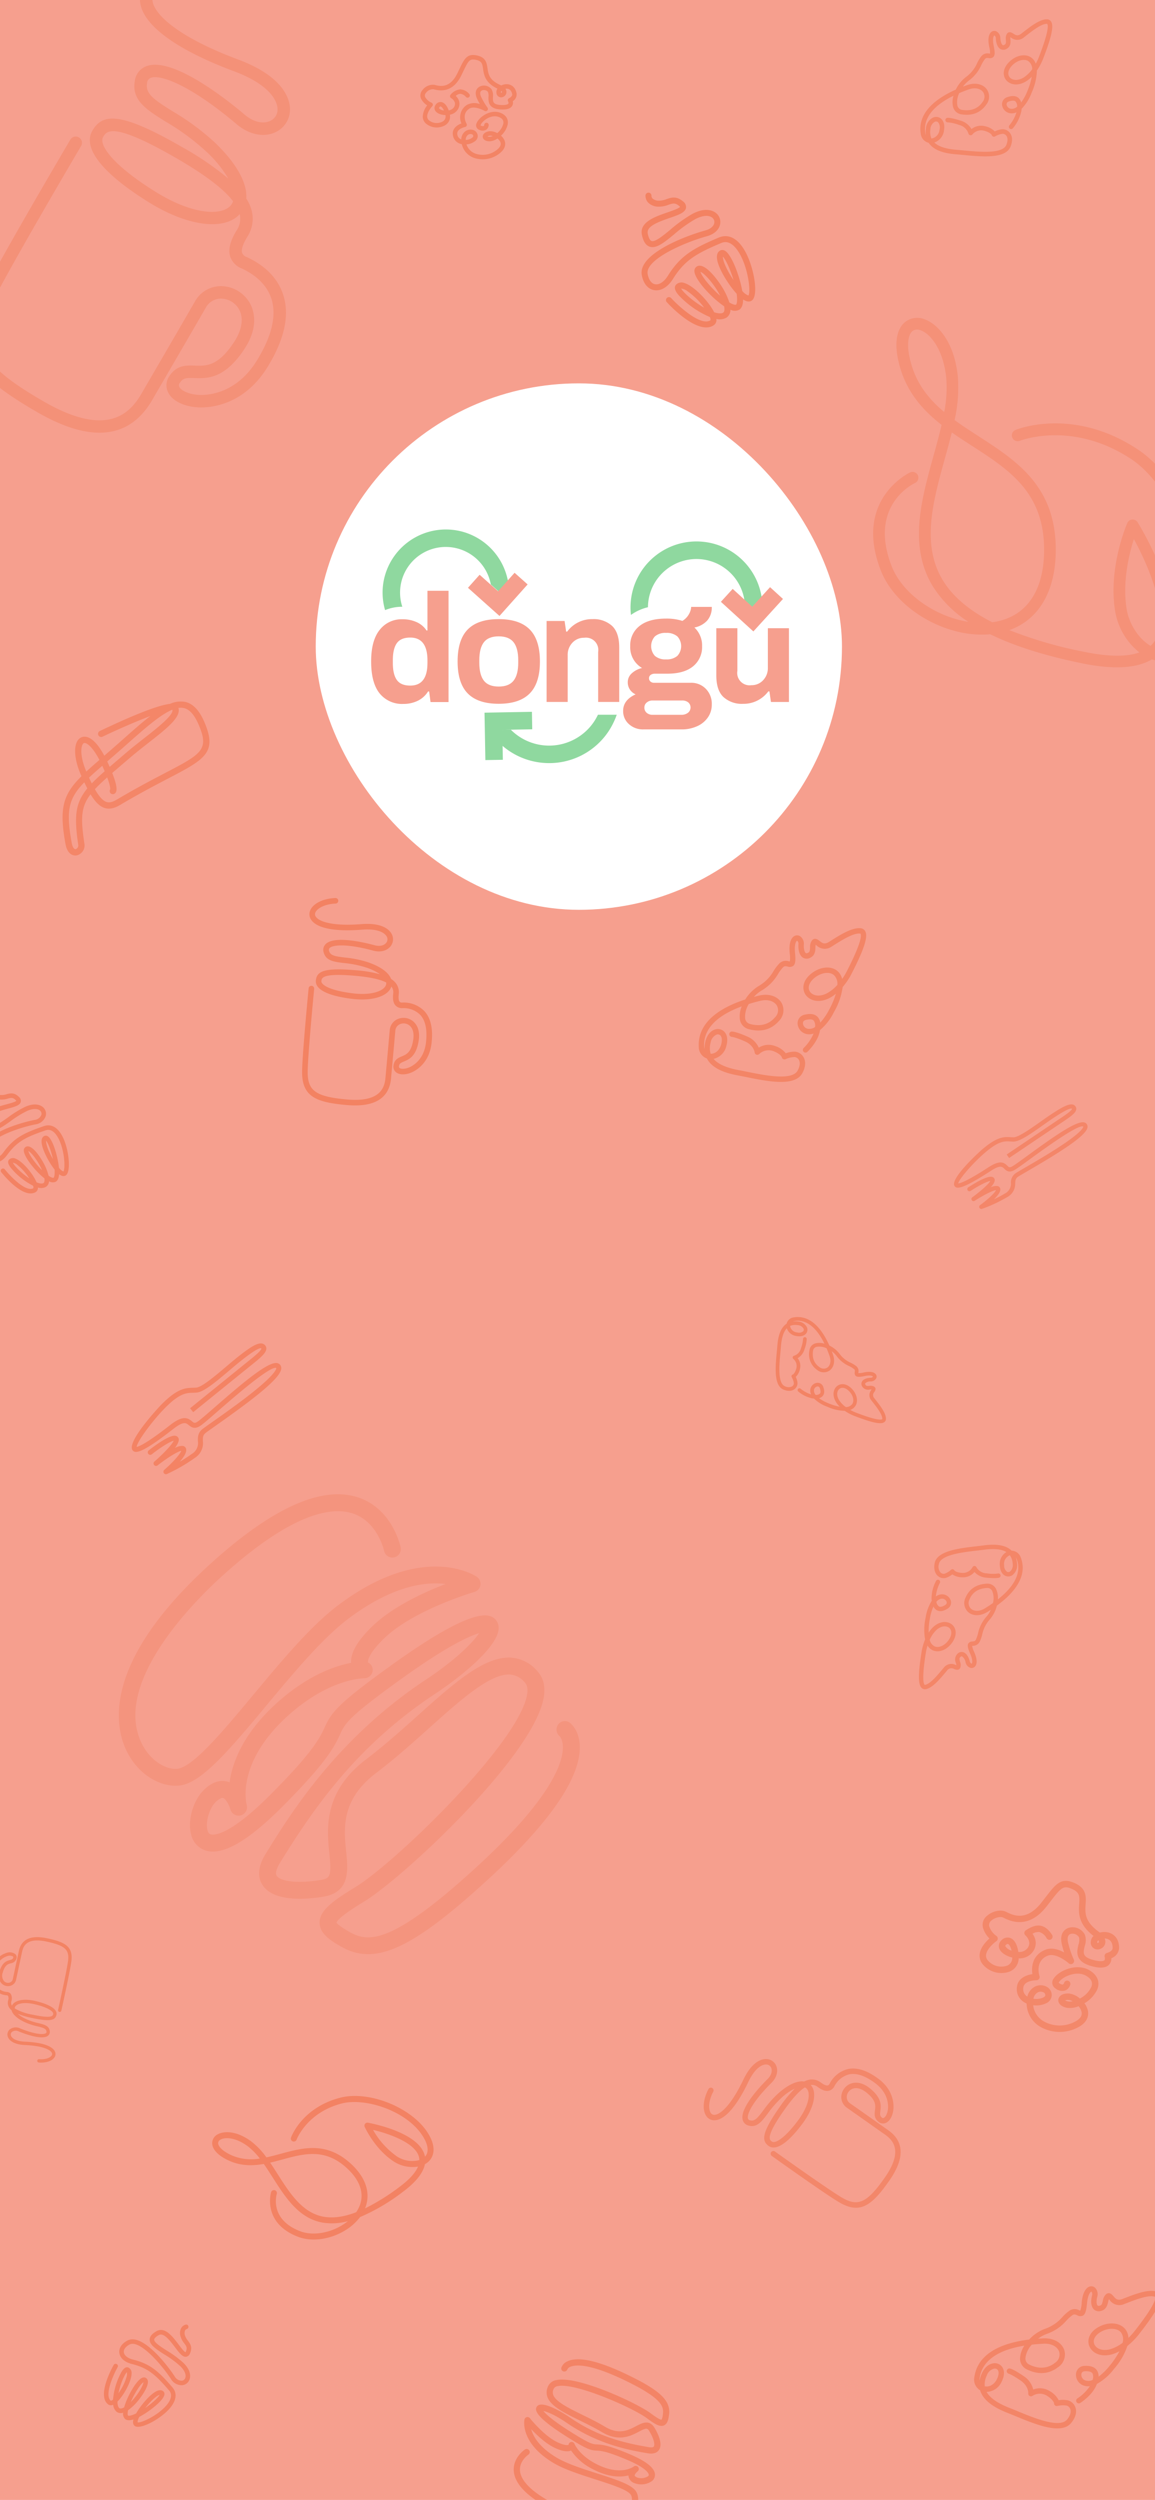 <svg id="Group_28717" data-name="Group 28717" xmlns="http://www.w3.org/2000/svg" xmlns:xlink="http://www.w3.org/1999/xlink" width="428" height="926" viewBox="0 0 428 926">
  <defs>
    <clipPath id="clip-path">
      <rect id="Rectangle_2705" data-name="Rectangle 2705" width="428" height="926" fill="#f69f8e" stroke="#707070" stroke-width="1"/>
    </clipPath>
  </defs>
  <g id="Group_28716" data-name="Group 28716">
    <rect id="Rectangle_2781" data-name="Rectangle 2781" width="428" height="926" fill="#f69f8e"/>
    <g id="Mask_Group_9" data-name="Mask Group 9" clip-path="url(#clip-path)">
      <g id="Group_28381" data-name="Group 28381">
        <g id="coffee" transform="matrix(0.996, 0.087, -0.087, 0.996, 115.235, 331.832)" opacity="0.997">
          <path id="Path_106160" data-name="Path 106160" d="M2657.972-1105.144c-11.192,0-16.67-1.564-17.531-10.452-.557-5.762-.327-30.357-.318-31.4a1.033,1.033,0,0,1,1.033-1.022h.01a1.032,1.032,0,0,1,1.023,1.042c0,.254-.24,25.527.308,31.182.653,6.739,3.979,8.586,15.475,8.586,12.018,0,13.408-5.284,13.408-9.258,0-1.145.005-3.108.014-5.475.012-3.592.026-8.114.026-12.121a4.924,4.924,0,0,1,2.57-4.451,5.554,5.554,0,0,1,5.574.188c1.194.757,3.156,2.673,2.889,7.005-.365,5.92-2.914,7.275-4.775,8.263-1.207.642-1.628.913-1.687,1.9a.6.6,0,0,0,.264.622c.572.369,1.982.305,3.569-.528,1.211-.638,5.178-3.213,5.375-9.642.144-4.693-.847-8.069-2.946-10.034a8.731,8.731,0,0,0-6.9-1.961,3.221,3.221,0,0,1-2.6-.771c-1.166-1.084-1.261-2.964-1.233-4.285a3.417,3.417,0,0,0-.908-2.583c-.793,3.679-6.432,6.059-13.913,5.837-9.125-.277-14.15-2.261-14.15-5.583,0-3.307,2.28-5.1,14.317-5.1a49.627,49.627,0,0,1,9.161.69,19.679,19.679,0,0,0-5.509-2.072,38.629,38.629,0,0,0-8.142-.9c-3.764-.125-6.738-.222-7.851-3.269a3,3,0,0,1,.464-3.131c3.012-3.573,14.615-1.784,18.1-1.151,2.213.4,3.62-.384,4.2-1.251a2.058,2.058,0,0,0,.006-2.35c-.453-.7-2.469-2.9-9.362-1.74-9.918,1.665-16.693.951-19.079-2.015a3.6,3.6,0,0,1-.541-3.737c1.018-2.527,4.462-4.519,8.776-5.075a1.023,1.023,0,0,1,1.157.891,1.033,1.033,0,0,1-.893,1.156c-4.056.523-6.537,2.336-7.124,3.8a1.551,1.551,0,0,0,.234,1.672c1.423,1.767,6.67,3.029,17.127,1.272,7.921-1.329,10.635,1.413,11.437,2.653a4.148,4.148,0,0,1-.019,4.617c-1.2,1.8-3.611,2.622-6.286,2.137-9.394-1.708-14.957-.965-16.15.449a.979.979,0,0,0-.1,1.094c.607,1.663,2.369,1.795,5.979,1.913a40.9,40.9,0,0,1,8.557.958c4.878,1.167,8.131,3.12,9.263,5.454a7.081,7.081,0,0,1,1.781,1.293,5.489,5.489,0,0,1,1.538,4.118c-.031,1.425.161,2.341.574,2.724a1.162,1.162,0,0,0,1,.229,10.728,10.728,0,0,1,8.514,2.51c2.551,2.388,3.76,6.293,3.6,11.6-.23,7.545-5.018,10.637-6.479,11.405-2.15,1.13-4.315,1.3-5.65.437a2.635,2.635,0,0,1-1.2-2.479c.129-2.193,1.536-2.94,2.778-3.6,1.668-.886,3.391-1.8,3.683-6.568.151-2.426-.536-4.248-1.933-5.134a3.464,3.464,0,0,0-3.473-.124,2.871,2.871,0,0,0-1.5,2.642c0,4.007-.015,8.533-.028,12.127-.007,2.365-.014,4.325-.014,5.468C2673.444-1108.953,2668.239-1105.144,2657.972-1105.144Zm-1.112-47.976c-12.253,0-12.253,1.9-12.253,3.034,0,1.516,3.8,3.266,12.149,3.519,7.29.229,11.555-2.09,11.86-4.379a1.96,1.96,0,0,0-.034-.7C2666.2-1152.633,2662.33-1153.12,2656.86-1153.12Z" transform="translate(-2638.01 1181.197)" fill="#f38262"/>
        </g>
        <g id="coffee-2" data-name="coffee" transform="matrix(0.574, -0.819, 0.819, 0.574, 257.431, 781.081)" opacity="0.821">
          <path id="Path_106160-2" data-name="Path 106160" d="M2657.522-1106.857c-10.94,0-16.294-1.528-17.136-10.216-.545-5.632-.32-29.673-.311-30.693a1.01,1.01,0,0,1,1.01-1h.009a1.009,1.009,0,0,1,1,1.019c0,.248-.234,24.952.3,30.479.638,6.587,3.89,8.392,15.126,8.392,11.747,0,13.106-5.165,13.106-9.05,0-1.119,0-3.038.013-5.352.012-3.511.026-7.932.026-11.848a4.813,4.813,0,0,1,2.512-4.35,5.429,5.429,0,0,1,5.448.184c1.167.74,3.085,2.612,2.823,6.848-.356,5.787-2.848,7.111-4.667,8.077-1.18.627-1.591.893-1.649,1.855a.583.583,0,0,0,.258.608c.559.36,1.938.3,3.489-.516,1.184-.623,5.062-3.141,5.254-9.425.141-4.588-.828-7.887-2.879-9.808a8.534,8.534,0,0,0-6.749-1.917,3.148,3.148,0,0,1-2.545-.753c-1.14-1.059-1.233-2.9-1.2-4.188a3.34,3.34,0,0,0-.887-2.524c-.775,3.6-6.287,5.922-13.6,5.706-8.919-.271-13.831-2.21-13.831-5.458,0-3.233,2.229-4.985,13.995-4.985a48.5,48.5,0,0,1,8.955.675,19.237,19.237,0,0,0-5.385-2.026,37.761,37.761,0,0,0-7.958-.882c-3.68-.122-6.586-.217-7.674-3.195a2.931,2.931,0,0,1,.454-3.061c2.944-3.493,14.286-1.744,17.689-1.125,2.163.392,3.538-.375,4.1-1.223a2.012,2.012,0,0,0,.006-2.3c-.443-.684-2.413-2.83-9.151-1.7-9.694,1.627-16.317.93-18.649-1.97a3.52,3.52,0,0,1-.528-3.653c.995-2.47,4.361-4.417,8.578-4.96a1,1,0,0,1,1.131.871,1.01,1.01,0,0,1-.873,1.13c-3.964.511-6.389,2.283-6.964,3.714a1.516,1.516,0,0,0,.229,1.634c1.39,1.728,6.52,2.96,16.741,1.244,7.742-1.3,10.4,1.381,11.18,2.593a4.054,4.054,0,0,1-.019,4.513c-1.176,1.764-3.529,2.563-6.144,2.089-9.182-1.669-14.62-.943-15.786.439a.957.957,0,0,0-.1,1.069c.594,1.626,2.316,1.755,5.844,1.87a39.978,39.978,0,0,1,8.364.936c4.768,1.141,7.948,3.05,9.055,5.331a6.92,6.92,0,0,1,1.741,1.264,5.366,5.366,0,0,1,1.5,4.026c-.031,1.393.157,2.288.561,2.662a1.136,1.136,0,0,0,.977.224,10.486,10.486,0,0,1,8.322,2.454c2.493,2.334,3.676,6.151,3.518,11.343-.225,7.375-4.9,10.4-6.333,11.148-2.1,1.1-4.218,1.268-5.522.427a2.575,2.575,0,0,1-1.176-2.423c.126-2.143,1.5-2.874,2.715-3.519,1.63-.866,3.314-1.76,3.6-6.42.148-2.371-.524-4.153-1.889-5.019a3.386,3.386,0,0,0-3.4-.121,2.806,2.806,0,0,0-1.466,2.582c0,3.917-.015,8.341-.027,11.854-.007,2.312-.014,4.227-.014,5.345C2672.646-1110.58,2667.558-1106.857,2657.522-1106.857Zm-1.087-46.9c-11.977,0-11.977,1.856-11.977,2.966,0,1.482,3.716,3.192,11.876,3.44,7.125.224,11.295-2.043,11.593-4.28a1.917,1.917,0,0,0-.034-.68C2665.568-1153.276,2661.782-1153.752,2656.435-1153.752Z" transform="translate(-2638.01 1181.197)" fill="#f38262"/>
        </g>
        <g id="coffee-3" data-name="coffee" transform="matrix(-0.978, -0.208, 0.208, -0.978, 19.705, 765.107)" opacity="0.966">
          <path id="Path_106160-3" data-name="Path 106160" d="M2649.994-1135.538c-6.719,0-10.008-.939-10.525-6.275-.334-3.459-.2-18.225-.19-18.851a.62.62,0,0,1,.62-.613h.006a.62.62,0,0,1,.614.626c0,.152-.144,15.325.185,18.72.392,4.046,2.389,5.154,9.29,5.154,7.215,0,8.05-3.172,8.05-5.558,0-.687,0-1.866.008-3.287.008-2.156.016-4.871.016-7.276a2.956,2.956,0,0,1,1.543-2.672,3.334,3.334,0,0,1,3.346.113c.717.454,1.9,1.6,1.734,4.206-.219,3.554-1.749,4.367-2.867,4.961-.725.385-.977.548-1.013,1.139a.358.358,0,0,0,.158.374,2.485,2.485,0,0,0,2.143-.317,6.447,6.447,0,0,0,3.227-5.789c.087-2.818-.509-4.844-1.768-6.024a5.241,5.241,0,0,0-4.145-1.178,1.933,1.933,0,0,1-1.563-.463,3.413,3.413,0,0,1-.74-2.572,2.051,2.051,0,0,0-.545-1.55c-.476,2.208-3.861,3.637-8.353,3.5-5.478-.166-8.495-1.357-8.495-3.352s1.369-3.062,8.6-3.062a29.782,29.782,0,0,1,5.5.415,11.813,11.813,0,0,0-3.307-1.244,23.2,23.2,0,0,0-4.888-.542c-2.26-.075-4.045-.133-4.713-1.962a1.8,1.8,0,0,1,.279-1.88c1.809-2.145,8.774-1.071,10.865-.691a2.392,2.392,0,0,0,2.521-.751,1.236,1.236,0,0,0,0-1.411c-.272-.42-1.482-1.738-5.62-1.044-5.954,1-10.022.571-11.454-1.21a2.162,2.162,0,0,1-.325-2.244c.611-1.517,2.679-2.713,5.269-3.047a.614.614,0,0,1,.695.535.62.62,0,0,1-.536.694c-2.435.314-3.925,1.4-4.277,2.281a.931.931,0,0,0,.14,1c.854,1.061,4,1.818,10.282.764,4.755-.8,6.385.848,6.866,1.593a2.491,2.491,0,0,1-.012,2.772,3.621,3.621,0,0,1-3.774,1.283c-5.64-1.025-8.979-.579-9.7.27a.588.588,0,0,0-.063.657c.365,1,1.422,1.078,3.589,1.148a24.552,24.552,0,0,1,5.137.575c2.928.7,4.881,1.873,5.561,3.275a4.253,4.253,0,0,1,1.07.776,3.3,3.3,0,0,1,.924,2.472,2.317,2.317,0,0,0,.345,1.635.7.7,0,0,0,.6.137,6.441,6.441,0,0,1,5.111,1.507c1.531,1.434,2.258,3.778,2.161,6.967a7.673,7.673,0,0,1-3.89,6.847,3.513,3.513,0,0,1-3.392.262,1.581,1.581,0,0,1-.722-1.488,2.466,2.466,0,0,1,1.667-2.161c1-.532,2.036-1.081,2.211-3.943a3.211,3.211,0,0,0-1.16-3.082,2.08,2.08,0,0,0-2.085-.074,1.723,1.723,0,0,0-.9,1.586c0,2.406-.009,5.123-.017,7.281,0,1.42-.008,2.6-.008,3.283C2659.283-1137.825,2656.158-1135.538,2649.994-1135.538Zm-.668-28.8c-7.356,0-7.356,1.14-7.356,1.822,0,.91,2.282,1.96,7.294,2.113,4.376.137,6.937-1.255,7.12-2.629a1.176,1.176,0,0,0-.021-.418A19.821,19.821,0,0,0,2649.327-1164.34Z" transform="translate(-2638.01 1181.197)" fill="#f38262"/>
        </g>
        <g id="coffee-4" data-name="coffee" transform="translate(60.212 -16.853) rotate(30)" opacity="0.499">
          <path id="Path_106160-4" data-name="Path 106160" d="M2682.633-1011.185c-25.019,0-37.265-3.5-39.189-23.363-1.245-12.882-.731-67.861-.711-70.194a2.31,2.31,0,0,1,2.31-2.284h.022a2.308,2.308,0,0,1,2.286,2.33c0,.567-.535,57.064.688,69.7,1.459,15.065,8.9,19.193,34.594,19.193,26.865,0,29.973-11.812,29.973-20.7,0-2.559.012-6.947.03-12.24.029-8.029.059-18.139.059-27.095a11.008,11.008,0,0,1,5.745-9.949,12.415,12.415,0,0,1,12.46.421c2.669,1.692,7.056,5.974,6.457,15.66-.814,13.234-6.513,16.261-10.674,18.471-2.7,1.434-3.638,2.042-3.771,4.242a1.331,1.331,0,0,0,.59,1.391c1.279.824,4.431.682,7.979-1.18,2.708-1.425,11.576-7.183,12.016-21.554.323-10.492-1.893-18.038-6.584-22.431s-10.981-4.813-15.434-4.385a7.2,7.2,0,0,1-5.82-1.722c-2.606-2.423-2.82-6.625-2.755-9.578a7.635,7.635,0,0,0-2.029-5.773c-1.773,8.224-14.376,13.544-31.1,13.048-20.4-.62-31.631-5.054-31.631-12.481,0-7.394,5.1-11.4,32.006-11.4a110.939,110.939,0,0,1,20.479,1.543,43.98,43.98,0,0,0-12.314-4.632,86.364,86.364,0,0,0-18.2-2.017c-8.416-.279-15.063-.5-17.551-7.307a6.7,6.7,0,0,1,1.039-7c6.733-7.988,32.671-3.988,40.454-2.572,4.947.9,8.092-.858,9.386-2.8a4.6,4.6,0,0,0,.013-5.252c-1.014-1.565-5.519-6.474-20.929-3.889-22.17,3.722-37.316,2.126-42.649-4.5a8.052,8.052,0,0,1-1.209-8.354c2.274-5.649,9.974-10.1,19.618-11.344a2.286,2.286,0,0,1,2.586,1.992,2.308,2.308,0,0,1-1.995,2.584c-9.067,1.168-14.613,5.221-15.927,8.494a3.468,3.468,0,0,0,.523,3.737c3.179,3.951,14.911,6.77,38.287,2.844,17.706-2.971,23.772,3.158,25.566,5.931a9.273,9.273,0,0,1-.043,10.322c-2.689,4.034-8.072,5.862-14.052,4.778-21-3.817-33.435-2.156-36.1,1a2.189,2.189,0,0,0-.233,2.446c1.357,3.718,5.3,4.012,13.364,4.276a91.4,91.4,0,0,1,19.128,2.142c10.9,2.609,18.176,6.974,20.708,12.193a15.819,15.819,0,0,1,3.982,2.891,12.269,12.269,0,0,1,3.439,9.206c-.07,3.185.361,5.233,1.284,6.089a2.6,2.6,0,0,0,2.233.511c5.408-.514,13.08.034,19.032,5.612,5.7,5.339,8.407,14.068,8.045,25.942-.515,16.866-11.218,23.779-14.483,25.5-4.806,2.525-9.647,2.9-12.63.976a5.89,5.89,0,0,1-2.691-5.54c.289-4.9,3.435-6.572,6.21-8.047,3.729-1.98,7.58-4.025,8.233-14.682.338-5.423-1.2-9.5-4.321-11.477a7.74,7.74,0,0,0-7.763-.276,6.417,6.417,0,0,0-3.354,5.906c0,8.958-.034,19.075-.061,27.11-.017,5.286-.032,9.667-.032,12.224C2717.219-1019.7,2705.584-1011.185,2682.633-1011.185Zm-2.486-107.247c-27.391,0-27.391,4.245-27.391,6.783,0,3.39,8.5,7.3,27.159,7.867,16.3.511,25.831-4.672,26.512-9.788a4.383,4.383,0,0,0-.076-1.556C2701.033-1117.344,2692.375-1118.432,2680.147-1118.432Z" transform="translate(-2638.011 1181.196)" fill="#f38262"/>
        </g>
        <g id="chicken" transform="matrix(0.966, 0.259, -0.259, 0.966, 334.716, 116.127)" opacity="0.506">
          <path id="Path_106159" data-name="Path 106159" d="M2578.528-1062.246c-12.49,0-25.513-5.4-32.257-14.621-16.624-22.716.971-37.658,1.149-37.8a2.162,2.162,0,0,1,3.041.289,2.16,2.16,0,0,1-.286,3.038c-.626.527-14.57,12.582-.419,31.927,6.606,9.025,20.626,13.939,32.876,12.613a42.829,42.829,0,0,1-16.086-9.231c-12.63-11.985-12.487-29.668-12.347-46.772.032-4.073.064-8.06-.076-11.888-7.86-3.344-15.093-8-20.183-16.267-5.8-9.415-4.36-14.486-2.987-16.667a7.26,7.26,0,0,1,7.217-3.173c5.163.541,12.777,5.471,17.248,17.591a54.491,54.491,0,0,1,2.893,15.556c3.267,1.26,6.679,2.36,10.144,3.476,15.8,5.093,32.149,10.358,38.355,32.647,4.174,14.975.979,27.03-8.749,33.755a155.82,155.82,0,0,0,29.089.573c8.974-.549,15.523-2.244,19.583-5.066a24.772,24.772,0,0,1-12.758-12.72c-6.526-14.769-4.082-31.7-3.976-32.411a2.171,2.171,0,0,1,1.428-1.722,2.161,2.161,0,0,1,2.184.462c1.125,1.051,27.473,25.935,21.508,42.507-.076.216-.157.43-.247.638,4.36-1.071,6.757-5.963,6.757-13.815,0-21.654-19.832-45.762-36.251-51.286-24.8-8.347-41.548,3.97-41.716,4.095a2.158,2.158,0,0,1-3.021-.419,2.16,2.16,0,0,1,.411-3.022c.749-.567,18.643-13.855,45.708-4.749,20.145,6.78,39.193,33.693,39.193,55.382,0,14.347-7.29,17.434-10.422,18.1a12.892,12.892,0,0,1-3.644.227c-4.519,4.677-12.714,7.4-24.473,8.117-14.1.862-25.995.343-35.8-1.576A37.864,37.864,0,0,1,2578.528-1062.246Zm-20.028-70.726c.075,3.319.045,6.73.019,10.2-.133,16.18-.268,32.908,11,43.6,5.095,4.836,12.274,8.236,21.661,10.231q.677-.28,1.331-.6c10.636-5.163,14.236-16.113,10.136-30.833-5.585-20.051-20.124-24.738-35.521-29.7C2564.251-1130.994,2561.353-1131.926,2558.5-1132.972Zm75.391,20.683c-.281,5.809-.054,16.3,4.039,25.554,2.4,5.425,7.412,9.752,12.179,11.047a9.791,9.791,0,0,0,.944-1.925C2654.666-1087.648,2641.929-1103.872,2633.89-1112.289Zm-96.74-54.244a2.821,2.821,0,0,0-2.538,1.206c-1.087,1.724-.868,5.811,3.006,12.1,4.094,6.655,9.76,10.69,16.218,13.688a46.867,46.867,0,0,0-2.474-12.177c-3.522-9.55-9.542-14.358-13.639-14.788A5.653,5.653,0,0,0,2537.15-1166.533Z" transform="translate(-2529.725 1170.854)" fill="#f38262"/>
        </g>
        <g id="chicken-2" data-name="chicken" transform="matrix(0.839, -0.545, 0.545, 0.839, 77.199, 792.827)" opacity="0.985">
          <path id="Path_106159-2" data-name="Path 106159" d="M2554.689-1115.3c-6.389,0-13.051-2.764-16.5-7.479-8.5-11.62.5-19.263.588-19.338a1.106,1.106,0,0,1,1.555.148,1.1,1.1,0,0,1-.146,1.554c-.321.27-7.453,6.436-.214,16.332,3.379,4.617,10.551,7.13,16.817,6.452a21.9,21.9,0,0,1-8.229-4.722c-6.461-6.131-6.388-15.176-6.316-23.925.017-2.084.033-4.123-.039-6.081-4.021-1.71-7.72-4.09-10.324-8.321-2.965-4.816-2.23-7.41-1.528-8.526a3.714,3.714,0,0,1,3.692-1.623c2.641.276,6.536,2.8,8.823,9a27.875,27.875,0,0,1,1.48,7.957c1.671.645,3.416,1.207,5.189,1.778,8.084,2.605,16.445,5.3,19.62,16.7,2.135,7.66.5,13.827-4.475,17.267a79.7,79.7,0,0,0,14.88.293c4.59-.281,7.94-1.148,10.017-2.591a12.671,12.671,0,0,1-6.526-6.507c-3.338-7.555-2.088-16.216-2.034-16.579a1.11,1.11,0,0,1,.73-.881,1.105,1.105,0,0,1,1.117.236c.575.538,14.053,13.267,11,21.744-.039.111-.08.22-.126.326,2.23-.548,3.457-3.05,3.457-7.067,0-11.077-10.144-23.409-18.544-26.235-12.686-4.27-21.253,2.031-21.339,2.095a1.1,1.1,0,0,1-1.546-.214,1.105,1.105,0,0,1,.21-1.546c.383-.29,9.537-7.087,23.381-2.429,10.3,3.468,20.048,17.235,20.048,28.329,0,7.339-3.729,8.918-5.331,9.257a6.6,6.6,0,0,1-1.864.116c-2.312,2.392-6.5,3.784-12.519,4.152a73.517,73.517,0,0,1-18.313-.806A19.365,19.365,0,0,1,2554.689-1115.3Zm-10.245-36.179c.038,1.7.023,3.443.009,5.218-.068,8.276-.137,16.834,5.629,22.3,2.606,2.474,6.279,4.213,11.08,5.233.231-.1.458-.2.681-.305,5.44-2.641,7.282-8.242,5.185-15.772-2.857-10.256-10.294-12.654-18.17-15.191C2547.386-1150.464,2545.9-1150.941,2544.444-1151.476Zm38.565,10.58a30.124,30.124,0,0,0,2.066,13.072,10.337,10.337,0,0,0,6.23,5.651,5,5,0,0,0,.483-.984C2593.636-1128.292,2587.121-1136.591,2583.009-1140.9Zm-49.485-27.747a1.444,1.444,0,0,0-1.3.617c-.555.882-.444,2.973,1.538,6.19a18.19,18.19,0,0,0,8.3,7,23.979,23.979,0,0,0-1.265-6.229c-1.8-4.885-4.881-7.345-6.977-7.565A2.839,2.839,0,0,0,2533.523-1168.643Z" transform="translate(-2529.725 1170.854)" fill="#f38262"/>
        </g>
        <g id="pizza" transform="translate(421.662 904.419) rotate(-171)" opacity="0.893">
          <path id="Path_106158" data-name="Path 106158" d="M2440.409-1115.74a5.185,5.185,0,0,1-.8-.059,2.136,2.136,0,0,1-1.639-1.185c-1.006-2.062.613-6.547,5.585-15.482a25.5,25.5,0,0,1,3.533-4.915,24.9,24.9,0,0,1,3.566-9.184,20.251,20.251,0,0,1,5.386-6.471c.069-.329.15-.648.238-.951,1.07-3.716,4.595-6.848,4.746-6.979a.994.994,0,0,1,1.4.089,1,1,0,0,1-.089,1.4,16.794,16.794,0,0,0-3.86,5.218,4.952,4.952,0,0,1,2.74-.046,4.207,4.207,0,0,1,3.064,4.1,3.218,3.218,0,0,1-2.743,3.065c-2.149.445-3.737.13-4.722-.934a3.9,3.9,0,0,1-.957-2.226,22.951,22.951,0,0,0-3.487,4.732,30.21,30.21,0,0,0-2.687,5.8,13.253,13.253,0,0,1,2.807-1.684c4.155-1.757,7.359-.248,8.574,1.9,1.062,1.874,1.009,5-2.628,7.655-3.269,2.384-7.3,2.618-9.588.554a5.523,5.523,0,0,1-1.68-3.037,24.3,24.3,0,0,0-1.877,2.878c-5.652,10.155-5.894,12.9-5.534,13.641.024.048.036.073.157.091,2.4.381,6.714-2.124,9.865-3.948l.862-.5a4.376,4.376,0,0,1,5.675.7c.071.06.151.129.229.193a5.855,5.855,0,0,0,.132-1.048c.084-1.169.208-2.937,2.1-3.723a2.667,2.667,0,0,1,2.748.192c1.576,1.155,1.519,3.825,1.421,4.918a1.492,1.492,0,0,0,.4,1.352.1.1,0,0,0,.134,0c.376-.224,1.038-1.442.845-4.453-.184-2.876.023-4.123.794-4.761a2.232,2.232,0,0,1,2.116-.211c.762.2,1.18.273,1.7-.2a14.822,14.822,0,0,0,1.985-2.448,16.839,16.839,0,0,1,6.364-5.935,11.927,11.927,0,0,0,2.885-2.242q-.93.216-1.9.417c-3.607.742-6.844-.413-8.254-2.94a5.606,5.606,0,0,1,1.147-6.7c2.964-3.139,6.752-4.047,11.26-2.7a4.4,4.4,0,0,1,3.263,3.982,9.445,9.445,0,0,1-.881,4.589c11.956-3.932,14.589-9.856,14.491-14.458a3.738,3.738,0,0,0-.124-.9,11.05,11.05,0,0,1-.426,2.813c-.633,2.28-2.056,3.9-3.807,4.341a3.317,3.317,0,0,1-3.256-.893c-.646-.678-1.6-2.263-.692-5.253a6.343,6.343,0,0,1,4.96-4.764c-1.563-1.994-4.662-3.51-9.23-4.513-.978-.215-2.055-.471-3.191-.742-6.566-1.564-16.489-3.929-18.651-.157-.9,1.562-1.1,2.91-.6,3.9a2.083,2.083,0,0,0,1.528,1.142,8.686,8.686,0,0,0,3.423-.675,1,1,0,0,1,.886.063,1,1,0,0,1,.485.746h0s.352,1.194,3.127,2.365a5.04,5.04,0,0,0,5.21-.925,1,1,0,0,1,1.052-.2.993.993,0,0,1,.624.866c.007.1.243,2.688,3.538,4.256,3.522,1.678,4.67,1.792,4.716,1.8a1.01,1.01,0,0,1,.924,1.047.984.984,0,0,1-.98.942h-.022c-.231,0-1.584-.125-5.493-1.988a8.1,8.1,0,0,1-4.277-4.357,6.73,6.73,0,0,1-6.064.4,8.136,8.136,0,0,1-3.88-2.838,9.133,9.133,0,0,1-3.492.485,4.1,4.1,0,0,1-3.083-2.219c-.572-1.128-.924-3.048.65-5.792,2.9-5.065,12.848-2.694,20.84-.789,1.123.268,2.188.521,3.156.735,5.654,1.241,9.229,3.216,10.927,6.037.127.212.244.428.35.648a4.54,4.54,0,0,1,2.861,4.383c.165,7.754-5.987,13.576-17.866,17a15.239,15.239,0,0,1-5.193,4.842,14.931,14.931,0,0,0-5.676,5.325,16.448,16.448,0,0,1-2.263,2.766,3.442,3.442,0,0,1-3.542.67c-.115-.03-.253-.064-.364-.086a10.258,10.258,0,0,0-.064,3c.279,4.368-1.017,5.816-1.814,6.291a2.085,2.085,0,0,1-2.212-.025,3.351,3.351,0,0,1-1.319-3.212c.146-1.656-.2-2.832-.616-3.138-.064-.046-.257-.189-.805.04-.687.287-.79.81-.875,2.026a3.841,3.841,0,0,1-.856,2.609c-1.078,1.079-2.232.093-2.788-.382-.912-.783-1.7-1.456-3.387-.485l-.855.494C2447.483-1118.081,2443.445-1115.74,2440.409-1115.74Zm8.615-20.776a4.412,4.412,0,0,0,1.166,3.7c1.565,1.413,4.609,1.117,7.082-.684,2.122-1.548,2.933-3.537,2.068-5.066-.794-1.4-3.03-2.331-6.067-1.046A14.147,14.147,0,0,0,2449.023-1136.516Zm29.547-13.9a7.906,7.906,0,0,0-5.967,2.677,3.636,3.636,0,0,0-.855,4.364c.742,1.332,2.785,2.645,6.112,1.959,1.527-.314,2.948-.653,4.275-1.016a8.926,8.926,0,0,0,1.563-5.188,2.42,2.42,0,0,0-1.854-2.273A11.4,11.4,0,0,0,2478.57-1150.42Zm-20.709-1.437a3.138,3.138,0,0,0,.42,2.433c.6.645,1.884.54,2.858.338.742-.153,1.132-.556,1.157-1.2a2.22,2.22,0,0,0-1.632-2.108A3.662,3.662,0,0,0,2457.861-1151.857Zm38.892-8.565c-1.431,0-3.139,1.019-3.864,3.414-.44,1.458-.354,2.693.228,3.3a1.32,1.32,0,0,0,1.332.336,3.85,3.85,0,0,0,2.371-2.942,7.425,7.425,0,0,0,.125-4.105C2496.881-1160.42,2496.816-1160.422,2496.753-1160.422Z" transform="translate(-2437.689 1171.79)" fill="#f38262"/>
        </g>
        <g id="pizza-2" data-name="pizza" transform="translate(326.21 583.797) rotate(-20)" opacity="0.874">
          <path id="Path_106158-2" data-name="Path 106158" d="M2439.881-1126.614a4.176,4.176,0,0,1-.642-.048,1.721,1.721,0,0,1-1.321-.955c-.811-1.662.494-5.277,4.5-12.478a20.56,20.56,0,0,1,2.847-3.962,20.072,20.072,0,0,1,2.875-7.4,16.319,16.319,0,0,1,4.342-5.216c.056-.265.121-.523.192-.766a14.009,14.009,0,0,1,3.825-5.625.8.8,0,0,1,1.131.072.8.8,0,0,1-.072,1.132,13.539,13.539,0,0,0-3.112,4.206,3.992,3.992,0,0,1,2.208-.037,3.391,3.391,0,0,1,2.47,3.3,2.594,2.594,0,0,1-2.211,2.47c-1.732.359-3.012.1-3.806-.753a3.14,3.14,0,0,1-.771-1.794,18.5,18.5,0,0,0-2.81,3.814,24.353,24.353,0,0,0-2.166,4.675,10.681,10.681,0,0,1,2.263-1.357c3.349-1.417,5.931-.2,6.911,1.531.855,1.511.813,4.033-2.118,6.17-2.635,1.921-5.884,2.11-7.728.447a4.452,4.452,0,0,1-1.354-2.448,19.587,19.587,0,0,0-1.513,2.32c-4.555,8.185-4.75,10.4-4.461,10.994.02.038.029.059.127.074,1.936.307,5.412-1.712,7.951-3.182l.695-.4a3.527,3.527,0,0,1,4.574.564l.184.155a4.7,4.7,0,0,0,.107-.845,3.03,3.03,0,0,1,1.69-3,2.149,2.149,0,0,1,2.215.155c1.27.931,1.224,3.083,1.146,3.964a1.2,1.2,0,0,0,.318,1.09.08.08,0,0,0,.108,0c.3-.18.837-1.162.681-3.589-.148-2.318.019-3.323.64-3.838a1.8,1.8,0,0,1,1.706-.17c.614.158.951.22,1.367-.165a11.958,11.958,0,0,0,1.6-1.973,13.572,13.572,0,0,1,5.129-4.783,9.611,9.611,0,0,0,2.325-1.807q-.75.174-1.531.336c-2.907.6-5.516-.333-6.653-2.369a4.519,4.519,0,0,1,.925-5.4c2.389-2.53,5.442-3.262,9.075-2.172a3.544,3.544,0,0,1,2.63,3.209,7.613,7.613,0,0,1-.71,3.7c9.636-3.169,11.759-7.944,11.68-11.653a3,3,0,0,0-.1-.725,8.912,8.912,0,0,1-.343,2.268,4.643,4.643,0,0,1-3.068,3.5,2.674,2.674,0,0,1-2.624-.72c-.521-.547-1.286-1.824-.558-4.234a5.112,5.112,0,0,1,4-3.84c-1.26-1.607-3.758-2.829-7.44-3.637-.788-.173-1.656-.38-2.572-.6-5.292-1.261-13.29-3.167-15.033-.126a3.365,3.365,0,0,0-.484,3.143,1.678,1.678,0,0,0,1.232.921,7,7,0,0,0,2.759-.544.805.805,0,0,1,.715.051.8.8,0,0,1,.391.6h0s.284.962,2.521,1.906a4.063,4.063,0,0,0,4.2-.746.805.805,0,0,1,.848-.161.8.8,0,0,1,.5.7,4.531,4.531,0,0,0,2.852,3.43,14.185,14.185,0,0,0,3.8,1.448.814.814,0,0,1,.744.844.793.793,0,0,1-.79.759h-.018c-.187,0-1.277-.1-4.428-1.6a6.525,6.525,0,0,1-3.448-3.512,5.425,5.425,0,0,1-4.887.32,6.557,6.557,0,0,1-3.127-2.287,7.36,7.36,0,0,1-2.814.391,3.3,3.3,0,0,1-2.484-1.789c-.461-.909-.744-2.456.524-4.668,2.34-4.082,10.356-2.171,16.8-.636.905.216,1.764.42,2.543.592,4.557,1,7.439,2.592,8.808,4.866.1.171.2.345.282.523a3.659,3.659,0,0,1,2.306,3.533c.133,6.25-4.826,10.943-14.4,13.7a12.282,12.282,0,0,1-4.186,3.9,12.036,12.036,0,0,0-4.575,4.292,13.252,13.252,0,0,1-1.824,2.229,2.774,2.774,0,0,1-2.854.54c-.093-.024-.2-.052-.294-.069a8.265,8.265,0,0,0-.052,2.42c.225,3.52-.819,4.688-1.462,5.071a1.68,1.68,0,0,1-1.782-.02,2.7,2.7,0,0,1-1.063-2.589,3.244,3.244,0,0,0-.5-2.529c-.052-.037-.207-.152-.649.032-.553.231-.636.653-.706,1.633a3.1,3.1,0,0,1-.689,2.1c-.869.87-1.8.075-2.247-.308a1.967,1.967,0,0,0-2.73-.391l-.69.4C2445.583-1128.5,2442.328-1126.614,2439.881-1126.614Zm6.943-16.745a3.555,3.555,0,0,0,.939,2.981c1.262,1.139,3.715.9,5.708-.552,1.71-1.247,2.364-2.85,1.667-4.083-.64-1.131-2.442-1.879-4.89-.843A11.4,11.4,0,0,0,2446.824-1143.359Zm23.814-11.207a6.372,6.372,0,0,0-4.809,2.158,2.931,2.931,0,0,0-.689,3.517c.6,1.073,2.245,2.132,4.926,1.579,1.231-.253,2.376-.527,3.446-.819a7.2,7.2,0,0,0,1.259-4.182,1.95,1.95,0,0,0-1.494-1.832A9.186,9.186,0,0,0,2470.639-1154.566Zm-16.691-1.158a2.531,2.531,0,0,0,.338,1.961c.482.519,1.519.436,2.3.273.6-.123.913-.448.933-.963a1.789,1.789,0,0,0-1.316-1.7A2.952,2.952,0,0,0,2453.948-1155.724Zm31.347-6.9a3.439,3.439,0,0,0-3.114,2.752,2.823,2.823,0,0,0,.184,2.663,1.064,1.064,0,0,0,1.073.271,3.1,3.1,0,0,0,1.911-2.371,5.985,5.985,0,0,0,.1-3.309C2485.4-1162.626,2485.345-1162.628,2485.295-1162.628Z" transform="translate(-2437.689 1171.79)" fill="#f38262"/>
        </g>
        <g id="pizza-3" data-name="pizza" transform="translate(396.165 53.862) rotate(172)" opacity="0.843">
          <path id="Path_106158-3" data-name="Path 106158" d="M2439.991-1124.346a4.389,4.389,0,0,1-.674-.05,1.808,1.808,0,0,1-1.387-1c-.852-1.746.518-5.542,4.727-13.1a21.585,21.585,0,0,1,2.99-4.161,21.08,21.08,0,0,1,3.019-7.774,17.135,17.135,0,0,1,4.56-5.477c.059-.279.127-.549.2-.8a14.714,14.714,0,0,1,4.017-5.907.841.841,0,0,1,1.188.075.843.843,0,0,1-.075,1.189,14.223,14.223,0,0,0-3.268,4.417,4.191,4.191,0,0,1,2.319-.039,3.561,3.561,0,0,1,2.594,3.47,2.724,2.724,0,0,1-2.322,2.594c-1.82.377-3.164.11-4-.791a3.3,3.3,0,0,1-.811-1.884,19.431,19.431,0,0,0-2.951,4.005,25.583,25.583,0,0,0-2.275,4.91,11.224,11.224,0,0,1,2.376-1.425c3.517-1.488,6.229-.21,7.258,1.608.9,1.587.854,4.235-2.225,6.479-2.767,2.018-6.18,2.216-8.116.469a4.676,4.676,0,0,1-1.422-2.571,20.564,20.564,0,0,0-1.589,2.436c-4.784,8.6-4.989,10.923-4.685,11.546.021.04.031.062.133.077,2.033.322,5.683-1.8,8.35-3.342l.73-.422a3.7,3.7,0,0,1,4.8.592l.194.163a4.953,4.953,0,0,0,.112-.887c.071-.99.176-2.486,1.775-3.152a2.258,2.258,0,0,1,2.326.162c1.334.978,1.286,3.238,1.2,4.163a1.264,1.264,0,0,0,.334,1.145.084.084,0,0,0,.113,0c.319-.19.879-1.221.715-3.769-.156-2.435.02-3.49.672-4.03a1.89,1.89,0,0,1,1.791-.178c.645.165,1,.231,1.435-.173a12.538,12.538,0,0,0,1.68-2.072,14.255,14.255,0,0,1,5.387-5.023,10.094,10.094,0,0,0,2.442-1.9q-.788.183-1.608.353c-3.053.628-5.793-.349-6.987-2.488a4.746,4.746,0,0,1,.971-5.672c2.509-2.657,5.715-3.426,9.531-2.281a3.722,3.722,0,0,1,2.762,3.37,7.994,7.994,0,0,1-.746,3.884c10.12-3.328,12.349-8.343,12.267-12.238a3.157,3.157,0,0,0-.1-.761,9.362,9.362,0,0,1-.36,2.381,4.876,4.876,0,0,1-3.223,3.674,2.807,2.807,0,0,1-2.756-.756c-.547-.574-1.351-1.916-.586-4.446a5.37,5.37,0,0,1,4.2-4.032c-1.323-1.688-3.947-2.971-7.813-3.82-.828-.182-1.739-.4-2.7-.628-5.558-1.324-13.957-3.326-15.788-.133-.758,1.322-.933,2.463-.508,3.3a1.764,1.764,0,0,0,1.294.967,7.351,7.351,0,0,0,2.9-.572.846.846,0,0,1,.75.053.843.843,0,0,1,.411.632h0s.3,1.011,2.647,2a4.267,4.267,0,0,0,4.41-.783.846.846,0,0,1,.891-.169.842.842,0,0,1,.529.733,4.758,4.758,0,0,0,2.994,3.6,14.906,14.906,0,0,0,3.992,1.52.855.855,0,0,1,.782.886.833.833,0,0,1-.83.8h-.019c-.2,0-1.341-.106-4.65-1.683a6.853,6.853,0,0,1-3.621-3.688,5.7,5.7,0,0,1-5.133.337,6.884,6.884,0,0,1-3.284-2.4,7.731,7.731,0,0,1-2.956.411,3.47,3.47,0,0,1-2.609-1.879c-.484-.955-.782-2.58.55-4.9,2.457-4.287,10.876-2.28,17.641-.667.951.227,1.852.441,2.671.622,4.786,1.051,7.812,2.722,9.25,5.11q.161.27.3.549a3.843,3.843,0,0,1,2.422,3.71c.14,6.563-5.068,11.492-15.123,14.393a12.9,12.9,0,0,1-4.4,4.1,12.641,12.641,0,0,0-4.8,4.507,13.919,13.919,0,0,1-1.916,2.341,2.913,2.913,0,0,1-3,.567c-.1-.025-.215-.055-.309-.073a8.687,8.687,0,0,0-.054,2.542c.237,3.7-.86,4.923-1.535,5.325a1.764,1.764,0,0,1-1.872-.021,2.835,2.835,0,0,1-1.116-2.719c.124-1.4-.168-2.4-.522-2.656-.055-.039-.218-.16-.682.034-.582.243-.668.686-.741,1.715a3.252,3.252,0,0,1-.724,2.208c-.913.914-1.89.078-2.36-.323-.772-.663-1.44-1.233-2.867-.41l-.724.418C2445.979-1126.327,2442.561-1124.346,2439.991-1124.346Zm7.292-17.586a3.735,3.735,0,0,0,.987,3.131c1.325,1.2,3.9.945,5.995-.579,1.8-1.31,2.483-2.994,1.75-4.288-.672-1.188-2.564-1.973-5.136-.886A11.978,11.978,0,0,0,2447.283-1141.932Zm25.01-11.769a6.692,6.692,0,0,0-5.051,2.266,3.079,3.079,0,0,0-.724,3.694c.628,1.127,2.357,2.239,5.174,1.658,1.293-.266,2.5-.553,3.619-.86a7.556,7.556,0,0,0,1.323-4.392,2.049,2.049,0,0,0-1.569-1.924A9.647,9.647,0,0,0,2472.293-1153.7Zm-17.53-1.216a2.658,2.658,0,0,0,.355,2.059c.506.546,1.6.458,2.419.287.628-.13.959-.47.98-1.012a1.879,1.879,0,0,0-1.382-1.785A3.1,3.1,0,0,0,2454.764-1154.917Zm32.921-7.25a3.612,3.612,0,0,0-3.271,2.89,2.966,2.966,0,0,0,.193,2.8,1.117,1.117,0,0,0,1.127.284,3.257,3.257,0,0,0,2.007-2.49,6.284,6.284,0,0,0,.105-3.475C2487.793-1162.166,2487.738-1162.168,2487.685-1162.168Z" transform="translate(-2437.689 1171.791)" fill="#f38262"/>
        </g>
        <g id="pizza-4" data-name="pizza" transform="matrix(-0.999, 0.035, -0.035, -0.999, 322.827, 399.601)" opacity="0.914">
          <path id="Path_106158-4" data-name="Path 106158" d="M2440.4-1115.839a5.182,5.182,0,0,1-.795-.059,2.132,2.132,0,0,1-1.636-1.183c-1-2.059.611-6.535,5.575-15.454a25.457,25.457,0,0,1,3.526-4.907,24.865,24.865,0,0,1,3.56-9.168,20.217,20.217,0,0,1,5.377-6.46c.069-.329.15-.647.238-.949,1.068-3.71,4.587-6.836,4.737-6.967a.992.992,0,0,1,1.4.089,1,1,0,0,1-.089,1.4,16.765,16.765,0,0,0-3.854,5.209,4.944,4.944,0,0,1,2.735-.046,4.2,4.2,0,0,1,3.059,4.093,3.213,3.213,0,0,1-2.738,3.059c-2.146.444-3.731.13-4.714-.932a3.889,3.889,0,0,1-.956-2.222,22.906,22.906,0,0,0-3.48,4.723,30.141,30.141,0,0,0-2.683,5.791,13.219,13.219,0,0,1,2.8-1.681c4.148-1.754,7.346-.248,8.559,1.9,1.06,1.871,1.007,4.994-2.624,7.641-3.263,2.38-7.288,2.613-9.571.553a5.513,5.513,0,0,1-1.677-3.032,24.226,24.226,0,0,0-1.874,2.873c-5.642,10.137-5.883,12.882-5.525,13.616.024.047.036.073.157.091,2.4.38,6.7-2.12,9.847-3.941l.861-.5a4.368,4.368,0,0,1,5.665.7l.228.192a5.835,5.835,0,0,0,.132-1.047c.084-1.167.207-2.932,2.093-3.717a2.663,2.663,0,0,1,2.743.191c1.573,1.153,1.516,3.818,1.419,4.91a1.488,1.488,0,0,0,.394,1.35.1.1,0,0,0,.134,0c.376-.224,1.036-1.44.844-4.445-.184-2.871.023-4.116.793-4.753a2.228,2.228,0,0,1,2.112-.211c.76.2,1.178.272,1.693-.2a14.809,14.809,0,0,0,1.981-2.444,16.81,16.81,0,0,1,6.353-5.924,11.9,11.9,0,0,0,2.879-2.238q-.929.216-1.9.416c-3.6.741-6.832-.412-8.24-2.934a5.6,5.6,0,0,1,1.146-6.689c2.959-3.133,6.74-4.04,11.24-2.69a4.389,4.389,0,0,1,3.258,3.975,9.428,9.428,0,0,1-.88,4.581c11.934-3.924,14.563-9.838,14.466-14.432a3.725,3.725,0,0,0-.124-.9,11.032,11.032,0,0,1-.425,2.808c-.632,2.276-2.052,3.9-3.8,4.333a3.311,3.311,0,0,1-3.25-.891c-.645-.677-1.593-2.259-.691-5.243a6.332,6.332,0,0,1,4.951-4.755c-1.56-1.99-4.654-3.5-9.214-4.505-.976-.215-2.051-.47-3.185-.741-6.554-1.562-16.459-3.922-18.618-.157-.894,1.559-1.1,2.9-.6,3.892a2.079,2.079,0,0,0,1.525,1.14,8.668,8.668,0,0,0,3.417-.674,1,1,0,0,1,.885.063.993.993,0,0,1,.485.745h0s.352,1.192,3.122,2.36a5.032,5.032,0,0,0,5.2-.923,1,1,0,0,1,1.051-.2.992.992,0,0,1,.623.864c.007.1.243,2.683,3.531,4.248,3.516,1.675,4.662,1.789,4.708,1.793a1.008,1.008,0,0,1,.922,1.045.982.982,0,0,1-.978.94h-.022c-.231-.005-1.581-.125-5.484-1.984a8.082,8.082,0,0,1-4.27-4.35,6.718,6.718,0,0,1-6.053.4,8.121,8.121,0,0,1-3.873-2.833,9.116,9.116,0,0,1-3.486.484,4.093,4.093,0,0,1-3.077-2.215c-.571-1.126-.922-3.042.649-5.781,2.9-5.056,12.826-2.689,20.8-.787,1.121.267,2.184.52,3.15.733,5.644,1.239,9.213,3.21,10.908,6.027q.19.318.349.647a4.532,4.532,0,0,1,2.856,4.375c.165,7.74-5.977,13.552-17.835,16.974a15.214,15.214,0,0,1-5.184,4.834,14.907,14.907,0,0,0-5.666,5.315,16.412,16.412,0,0,1-2.259,2.761,3.436,3.436,0,0,1-3.535.669c-.115-.03-.253-.064-.364-.086a10.242,10.242,0,0,0-.064,3c.279,4.36-1.015,5.806-1.811,6.28a2.081,2.081,0,0,1-2.208-.025,3.345,3.345,0,0,1-1.316-3.207c.146-1.653-.2-2.827-.615-3.132-.064-.046-.257-.189-.8.04-.686.286-.788.809-.874,2.023a3.834,3.834,0,0,1-.854,2.6c-1.077,1.078-2.229.092-2.783-.382-.91-.782-1.7-1.454-3.381-.484l-.854.493C2447.466-1118.176,2443.435-1115.839,2440.4-1115.839Zm8.6-20.739a4.405,4.405,0,0,0,1.164,3.692c1.563,1.41,4.6,1.115,7.069-.683,2.118-1.545,2.928-3.53,2.064-5.057-.793-1.4-3.024-2.327-6.056-1.044A14.121,14.121,0,0,0,2449-1136.578Zm29.494-13.88a7.892,7.892,0,0,0-5.956,2.672,3.631,3.631,0,0,0-.854,4.356c.741,1.329,2.78,2.64,6.1,1.956,1.524-.313,2.943-.652,4.268-1.015a8.913,8.913,0,0,0,1.56-5.179,2.416,2.416,0,0,0-1.851-2.269A11.375,11.375,0,0,0,2478.5-1150.458Zm-20.672-1.434a3.133,3.133,0,0,0,.419,2.428c.6.643,1.881.539,2.854.338.741-.153,1.13-.555,1.155-1.193a2.216,2.216,0,0,0-1.629-2.1A3.656,3.656,0,0,0,2457.825-1151.892Zm38.823-8.55c-1.428,0-3.134,1.017-3.857,3.408-.439,1.455-.353,2.688.228,3.3a1.317,1.317,0,0,0,1.329.335,3.842,3.842,0,0,0,2.366-2.937,7.413,7.413,0,0,0,.125-4.1C2496.777-1160.44,2496.711-1160.443,2496.648-1160.443Z" transform="translate(-2437.689 1171.79)" fill="#f38262"/>
        </g>
        <g id="pizza-5" data-name="pizza" transform="translate(290.717 532.188) rotate(-98)" opacity="0.962">
          <path id="Path_106158-5" data-name="Path 106158" d="M2439.542-1133.613a3.536,3.536,0,0,1-.542-.04,1.455,1.455,0,0,1-1.116-.807c-.685-1.4.417-4.459,3.8-10.545a17.369,17.369,0,0,1,2.406-3.348,16.965,16.965,0,0,1,2.429-6.256,13.793,13.793,0,0,1,3.669-4.407c.047-.224.1-.442.162-.648a11.836,11.836,0,0,1,3.232-4.754.676.676,0,0,1,.956.06.679.679,0,0,1-.061.957,11.444,11.444,0,0,0-2.629,3.554,3.373,3.373,0,0,1,1.866-.032,2.866,2.866,0,0,1,2.087,2.793,2.192,2.192,0,0,1-1.868,2.087c-1.464.3-2.546.088-3.217-.636a2.655,2.655,0,0,1-.652-1.516,15.636,15.636,0,0,0-2.375,3.223,20.559,20.559,0,0,0-1.83,3.951,9.009,9.009,0,0,1,1.912-1.147c2.83-1.2,5.012-.169,5.84,1.294.723,1.277.687,3.408-1.79,5.214-2.227,1.624-4.973,1.783-6.531.378a3.761,3.761,0,0,1-1.144-2.069,16.58,16.58,0,0,0-1.279,1.96c-3.849,6.917-4.014,8.79-3.77,9.291.017.032.024.05.107.062,1.636.259,4.573-1.447,6.719-2.689l.587-.34a2.98,2.98,0,0,1,3.865.477l.156.131a3.992,3.992,0,0,0,.09-.714,2.56,2.56,0,0,1,1.428-2.536,1.817,1.817,0,0,1,1.872.131c1.073.787,1.035,2.605.968,3.35a1.016,1.016,0,0,0,.269.921.068.068,0,0,0,.091,0c.257-.152.707-.982.575-3.033-.125-1.959.016-2.808.541-3.243a1.52,1.52,0,0,1,1.441-.144c.519.133.8.186,1.155-.139a10.107,10.107,0,0,0,1.352-1.668,11.469,11.469,0,0,1,4.335-4.042,8.124,8.124,0,0,0,1.965-1.527q-.634.147-1.294.284c-2.457.506-4.662-.281-5.622-2a3.819,3.819,0,0,1,.782-4.564,7.037,7.037,0,0,1,7.669-1.836,3,3,0,0,1,2.223,2.712,6.434,6.434,0,0,1-.6,3.126c8.144-2.678,9.937-6.713,9.871-9.848a2.554,2.554,0,0,0-.084-.612,7.547,7.547,0,0,1-.29,1.916,3.923,3.923,0,0,1-2.593,2.956,2.259,2.259,0,0,1-2.218-.608c-.44-.462-1.087-1.541-.471-3.578a4.321,4.321,0,0,1,3.379-3.245c-1.065-1.358-3.176-2.39-6.287-3.074-.666-.146-1.4-.321-2.173-.506-4.472-1.066-11.231-2.676-12.7-.107a2.844,2.844,0,0,0-.409,2.656,1.419,1.419,0,0,0,1.041.778,5.913,5.913,0,0,0,2.332-.46.681.681,0,0,1,.6.043.678.678,0,0,1,.331.508h0s.24.813,2.13,1.611a3.433,3.433,0,0,0,3.549-.63.681.681,0,0,1,.717-.136.677.677,0,0,1,.425.59,3.829,3.829,0,0,0,2.41,2.9,11.989,11.989,0,0,0,3.212,1.223.688.688,0,0,1,.629.713.67.67,0,0,1-.667.641h-.015a11.438,11.438,0,0,1-3.742-1.354,5.516,5.516,0,0,1-2.913-2.968,4.584,4.584,0,0,1-4.13.271,5.541,5.541,0,0,1-2.643-1.933,6.22,6.22,0,0,1-2.378.331,2.792,2.792,0,0,1-2.1-1.512c-.39-.768-.629-2.076.443-3.945,1.977-3.45,8.751-1.835,14.195-.537.765.182,1.49.355,2.149.5,3.851.845,6.286,2.191,7.443,4.112.086.145.167.292.238.442a3.093,3.093,0,0,1,1.949,2.985c.112,5.281-4.078,9.247-12.169,11.582a10.38,10.38,0,0,1-3.538,3.3,10.171,10.171,0,0,0-3.866,3.627,11.2,11.2,0,0,1-1.542,1.884,2.344,2.344,0,0,1-2.412.456c-.078-.02-.173-.044-.248-.059a7,7,0,0,0-.044,2.045c.19,2.975-.692,3.962-1.235,4.285a1.42,1.42,0,0,1-1.506-.017,2.283,2.283,0,0,1-.9-2.188,2.741,2.741,0,0,0-.42-2.137c-.044-.031-.175-.129-.548.027-.468.2-.538.552-.6,1.38a2.616,2.616,0,0,1-.583,1.777c-.735.735-1.521.063-1.9-.26a1.662,1.662,0,0,0-2.307-.33l-.583.336C2444.36-1135.207,2441.609-1133.613,2439.542-1133.613Zm5.867-14.151a3.006,3.006,0,0,0,.794,2.519c1.066.962,3.14.76,4.824-.466,1.445-1.054,2-2.409,1.408-3.451-.541-.956-2.064-1.588-4.133-.713A9.637,9.637,0,0,0,2445.409-1147.764Zm20.125-9.471a5.385,5.385,0,0,0-4.064,1.823,2.477,2.477,0,0,0-.583,2.972c.505.907,1.9,1.8,4.163,1.335,1.04-.214,2.008-.445,2.912-.692a6.081,6.081,0,0,0,1.064-3.534,1.648,1.648,0,0,0-1.263-1.548A7.759,7.759,0,0,0,2465.534-1157.235Zm-14.105-.979a2.137,2.137,0,0,0,.286,1.657c.407.439,1.284.368,1.947.23.506-.1.771-.379.788-.814a1.512,1.512,0,0,0-1.112-1.436A2.5,2.5,0,0,0,2451.428-1158.213Zm26.49-5.834a2.906,2.906,0,0,0-2.632,2.325,2.387,2.387,0,0,0,.155,2.25.9.9,0,0,0,.907.229,2.621,2.621,0,0,0,1.615-2,5.061,5.061,0,0,0,.085-2.8C2478.006-1164.046,2477.961-1164.047,2477.919-1164.047Z" transform="translate(-2437.689 1171.79)" fill="#f38262"/>
        </g>
        <g id="cupcake" transform="translate(223.663 82.353) rotate(-34)" opacity="0.999">
          <path id="Path_106157" data-name="Path 106157" d="M2373.91-1118.308a3.48,3.48,0,0,1-2.748-1.843,3.417,3.417,0,0,1-2.838,1.619,5.029,5.029,0,0,1-3.4-1.7,2.329,2.329,0,0,1-2.081,1.4h0c-6.976,0-9.422-15.117-9.677-16.84a1.11,1.11,0,0,1,.933-1.26,1.107,1.107,0,0,1,1.26.934c.578,3.878,3.192,14.949,7.484,14.949h0a1.863,1.863,0,0,0,.475-1.119,34.134,34.134,0,0,1-5.048-13.1c-.1-.841-.408-3.4,1.349-3.827a2.826,2.826,0,0,1,2.934,1.237c2.271,2.8,3.672,10.5,3.073,15.113,1,1.282,1.952,1.993,2.7,1.993.569,0,1.142-.639,1.612-1.76-2.113-5.124-3.488-14.23-1.911-16.854a1.915,1.915,0,0,1,1.757-1.017c3.662.168,3.546,9.9,3.521,11.01a26.113,26.113,0,0,1-.985,6.774c.818,1.7,1.435,2.066,1.6,2.071.222-.009,1.053-.518,2.21-2.747.084-.16.165-.323.247-.487a32.832,32.832,0,0,1-.334-4.234c-.043-2.053-.048-12.3,3.945-12.463a1.74,1.74,0,0,1,1.586.866c1.5,2.385-.613,11.05-2.9,16.134a5.492,5.492,0,0,0,.946,2.687c1.657-.672,6.2-9.537,6-16.284-.146-4.836-2.728-5.336-3.577-5.5-9.611-1.867-14.61-2.33-22.16,1.048-3.31,1.48-6.365,1.288-8.167-.512-1.667-1.663-1.884-4.281-.594-7.182,3.085-6.94,20.235-3.329,28.873-.45,1.751.584,3.308.409,4.166-.469a2.034,2.034,0,0,0,.442-2.161c-.562-1.553-2.629-2.662-5.531-2.965a50.162,50.162,0,0,0-9.566.286c-4.783.449-8.562.8-10.131-1.309-.882-1.186-.852-2.89.09-5.209,1.814-4.456,7.776-2.862,12.566-1.584,1.7.455,4.244,1.134,4.941.9a1.779,1.779,0,0,0-.071-.435c-.519-1.926-1.473-2.182-3.053-2.607a9.6,9.6,0,0,1-3.2-1.33,5.464,5.464,0,0,1-2.585-3.587,3.7,3.7,0,0,1,.679-2.728,1.11,1.11,0,0,1,1.558-.173,1.108,1.108,0,0,1,.174,1.558,1.517,1.517,0,0,0-.212,1.057,3.529,3.529,0,0,0,1.652,2.053,7.6,7.6,0,0,0,2.507,1.009c1.766.475,3.766,1.013,4.617,4.171a2.5,2.5,0,0,1-.453,2.568c-1.249,1.254-3.716.6-7.13-.315-4.849-1.3-8.941-2.17-9.939.277-.6,1.475-.73,2.56-.364,3.051.827,1.113,4.546.763,8.141.424a51.721,51.721,0,0,1,10-.283c5.431.567,6.975,3.277,7.387,4.417a4.26,4.26,0,0,1-.941,4.462c-1.464,1.5-3.878,1.884-6.454,1.026-9.3-3.1-24.043-5.483-26.146-.753-.9,2.016-.846,3.733.134,4.713,1.111,1.109,3.293,1.132,5.7.057,8.1-3.623,13.628-3.118,23.488-1.2,3.949.767,5.826,4.291,5.285,9.926-.646,6.723-4.975,16.277-8.16,16.277-1.119,0-1.891-.868-2.421-2.14-1.041,1.545-2.085,2.321-3.169,2.361Zm-13.507-18.554c-.193,1.509.977,6.409,3.1,10.647a26.459,26.459,0,0,0-1.739-8.573A4.675,4.675,0,0,0,2360.4-1136.863Zm9.393-1.122c-.58,1.474-.148,6.841,1.1,11.434C2371.5-1131.361,2370.71-1136.765,2369.8-1137.985Zm10.039-.028c-.382.514-1.049,1.973-1.4,5.356a37.088,37.088,0,0,0-.191,4.068C2379.477-1132.553,2380.118-1136.577,2379.834-1138.013Z" transform="translate(-2350.285 1173.265)" fill="#f38262"/>
        </g>
        <g id="cupcake-2" data-name="cupcake" transform="translate(-15.684 410.582) rotate(-30)" opacity="0.995">
          <path id="Path_106157-2" data-name="Path 106157" d="M2368.2-1131.584a2.64,2.64,0,0,1-2.084-1.4,2.592,2.592,0,0,1-2.153,1.228,3.815,3.815,0,0,1-2.579-1.287,1.766,1.766,0,0,1-1.578,1.061h0c-5.291,0-7.146-11.465-7.34-12.772a.842.842,0,0,1,.707-.956.84.84,0,0,1,.956.709c.438,2.942,2.421,11.338,5.677,11.338h0a1.412,1.412,0,0,0,.36-.849,25.888,25.888,0,0,1-3.829-9.935c-.077-.638-.309-2.579,1.023-2.9a2.143,2.143,0,0,1,2.225.938c1.723,2.122,2.785,7.966,2.331,11.462.759.972,1.48,1.511,2.048,1.511.432,0,.866-.484,1.223-1.335-1.6-3.886-2.645-10.793-1.449-12.783a1.452,1.452,0,0,1,1.333-.771c2.778.127,2.69,7.509,2.67,8.35a19.806,19.806,0,0,1-.747,5.137c.621,1.291,1.088,1.567,1.211,1.571.168-.006.8-.393,1.677-2.084.064-.121.125-.245.187-.37a24.838,24.838,0,0,1-.254-3.211c-.033-1.557-.036-9.329,2.992-9.453a1.32,1.32,0,0,1,1.2.657c1.141,1.809-.465,8.381-2.2,12.237a4.164,4.164,0,0,0,.718,2.038c1.257-.509,4.7-7.233,4.549-12.351-.111-3.668-2.069-4.047-2.713-4.172-7.289-1.416-11.081-1.767-16.807.795-2.51,1.122-4.827.977-6.195-.388-1.264-1.262-1.429-3.247-.451-5.447,2.34-5.263,15.348-2.525,21.9-.342a3.042,3.042,0,0,0,3.16-.356,1.542,1.542,0,0,0,.335-1.639c-.426-1.178-1.994-2.019-4.195-2.249a38.049,38.049,0,0,0-7.256.217c-3.628.341-6.493.61-7.684-.993-.669-.9-.646-2.192.069-3.951,1.376-3.38,5.9-2.171,9.53-1.2,1.291.345,3.219.86,3.747.683a1.346,1.346,0,0,0-.054-.33c-.394-1.461-1.117-1.655-2.316-1.977a7.286,7.286,0,0,1-2.425-1.009,4.144,4.144,0,0,1-1.96-2.72,2.81,2.81,0,0,1,.515-2.069.843.843,0,0,1,1.182-.132.841.841,0,0,1,.132,1.182,1.15,1.15,0,0,0-.161.8,2.676,2.676,0,0,0,1.253,1.557,5.758,5.758,0,0,0,1.9.765c1.339.36,2.856.769,3.5,3.164a1.894,1.894,0,0,1-.344,1.948c-.947.951-2.818.452-5.408-.239-3.678-.983-6.781-1.646-7.538.21-.455,1.119-.554,1.941-.276,2.313.627.844,3.448.579,6.175.322a39.221,39.221,0,0,1,7.588-.215c4.119.43,5.29,2.486,5.6,3.35a3.232,3.232,0,0,1-.714,3.384,4.642,4.642,0,0,1-4.9.778c-7.054-2.351-18.235-4.159-19.83-.571-.68,1.529-.642,2.831.1,3.574.843.841,2.5.858,4.32.043,6.14-2.748,10.336-2.365,17.814-.911,3,.582,4.419,3.255,4.008,7.528-.49,5.1-3.773,12.345-6.188,12.345-.849,0-1.434-.659-1.837-1.623-.789,1.172-1.581,1.761-2.4,1.79Zm-10.244-14.072c-.146,1.145.741,4.861,2.35,8.075a20.066,20.066,0,0,0-1.319-6.5A3.547,3.547,0,0,0,2357.958-1145.656Zm7.124-.851c-.44,1.118-.112,5.188.837,8.672C2366.373-1141.483,2365.776-1145.582,2365.083-1146.507Zm7.614-.021c-.29.39-.8,1.5-1.061,4.062a28.183,28.183,0,0,0-.146,3.085C2372.425-1142.387,2372.912-1145.439,2372.7-1146.528Z" transform="translate(-2350.284 1173.265)" fill="#f38262"/>
        </g>
        <g id="cupcake-3" data-name="cupcake" transform="matrix(0.788, 0.616, -0.616, 0.788, 57.974, 852.188)" opacity="0.995">
          <path id="Path_106157-3" data-name="Path 106157" d="M2368.2-1131.584a2.64,2.64,0,0,1-2.084-1.4,2.592,2.592,0,0,1-2.153,1.228,3.815,3.815,0,0,1-2.579-1.287,1.766,1.766,0,0,1-1.578,1.061h0c-5.291,0-7.146-11.465-7.34-12.772a.842.842,0,0,1,.707-.956.84.84,0,0,1,.956.709c.438,2.942,2.421,11.338,5.677,11.338h0a1.412,1.412,0,0,0,.36-.849,25.888,25.888,0,0,1-3.829-9.935c-.077-.638-.309-2.579,1.023-2.9a2.143,2.143,0,0,1,2.225.938c1.723,2.122,2.785,7.966,2.331,11.462.759.972,1.48,1.511,2.048,1.511.432,0,.866-.484,1.223-1.335-1.6-3.886-2.645-10.793-1.449-12.783a1.452,1.452,0,0,1,1.333-.771c2.778.127,2.69,7.509,2.67,8.35a19.806,19.806,0,0,1-.747,5.137c.621,1.291,1.088,1.567,1.211,1.571.168-.006.8-.393,1.677-2.084.064-.121.125-.245.187-.37a24.838,24.838,0,0,1-.254-3.211c-.033-1.557-.036-9.329,2.992-9.453a1.32,1.32,0,0,1,1.2.657c1.141,1.809-.465,8.381-2.2,12.237a4.164,4.164,0,0,0,.718,2.038c1.257-.509,4.7-7.233,4.549-12.351-.111-3.668-2.069-4.047-2.713-4.172-7.289-1.416-11.081-1.767-16.807.795-2.51,1.122-4.827.977-6.195-.388-1.264-1.262-1.429-3.247-.451-5.447,2.34-5.263,15.348-2.525,21.9-.342a3.042,3.042,0,0,0,3.16-.356,1.542,1.542,0,0,0,.335-1.639c-.426-1.178-1.994-2.019-4.195-2.249a38.049,38.049,0,0,0-7.256.217c-3.628.341-6.493.61-7.684-.993-.669-.9-.646-2.192.069-3.951,1.376-3.38,5.9-2.171,9.53-1.2,1.291.345,3.219.86,3.747.683a1.346,1.346,0,0,0-.054-.33c-.394-1.461-1.117-1.655-2.316-1.977a7.286,7.286,0,0,1-2.425-1.009,4.144,4.144,0,0,1-1.96-2.72,2.81,2.81,0,0,1,.515-2.069.843.843,0,0,1,1.182-.132.841.841,0,0,1,.132,1.182,1.15,1.15,0,0,0-.161.8,2.676,2.676,0,0,0,1.253,1.557,5.758,5.758,0,0,0,1.9.765c1.339.36,2.856.769,3.5,3.164a1.894,1.894,0,0,1-.344,1.948c-.947.951-2.818.452-5.408-.239-3.678-.983-6.781-1.646-7.538.21-.455,1.119-.554,1.941-.276,2.313.627.844,3.448.579,6.175.322a39.221,39.221,0,0,1,7.588-.215c4.119.43,5.29,2.486,5.6,3.35a3.232,3.232,0,0,1-.714,3.384,4.642,4.642,0,0,1-4.9.778c-7.054-2.351-18.235-4.159-19.83-.571-.68,1.529-.642,2.831.1,3.574.843.841,2.5.858,4.32.043,6.14-2.748,10.336-2.365,17.814-.911,3,.582,4.419,3.255,4.008,7.528-.49,5.1-3.773,12.345-6.188,12.345-.849,0-1.434-.659-1.837-1.623-.789,1.172-1.581,1.761-2.4,1.79Zm-10.244-14.072c-.146,1.145.741,4.861,2.35,8.075a20.066,20.066,0,0,0-1.319-6.5A3.547,3.547,0,0,0,2357.958-1145.656Zm7.124-.851c-.44,1.118-.112,5.188.837,8.672C2366.373-1141.483,2365.776-1145.582,2365.083-1146.507Zm7.614-.021c-.29.39-.8,1.5-1.061,4.062a28.183,28.183,0,0,0-.146,3.085C2372.425-1142.387,2372.912-1145.439,2372.7-1146.528Z" transform="translate(-2350.284 1173.265)" fill="#f38262"/>
        </g>
        <g id="burger" transform="translate(231.168 942.087) rotate(-155)" opacity="0.91">
          <path id="Path_106156" data-name="Path 106156" d="M2278.788-1114.051q-.534,0-1.081-.005c-13.828-.13-19.031-1.871-20.623-6.9-.518-1.632-.941-3.317.049-4.413,1.073-1.188,3.14-1.017,6.824-.249,6.239,1.3,29.721.85,35.013-3.21a1.879,1.879,0,0,0,.88-1.272,2.894,2.894,0,0,0-.7-2.276c-1.835-1.982-7.267-2.092-13.019-2.208-3.082-.061-6.27-.126-9.456-.45-6.023-.615-8.405,2.547-10.328,5.084-1.486,1.96-3.336,4.4-6.46,2.3-2.033-1.37-5.38-4.066-4.939-6.749.155-.943.837-2.2,3.2-2.844,6.211-1.7,17.776-4.854,32.039-2.476,5.16.86,8.317.646,9.694.33-1.17-.592-4.242-1.684-11.969-2.671-8.891-1.137-9.731-.793-11.256-.17-1.586.646-3.758,1.533-12.485,1.842-6.564.233-10.366-.642-11.624-2.67a2.943,2.943,0,0,1,0-3.054,6.912,6.912,0,0,1,5.368-3.228,3.243,3.243,0,0,1,3.137,1.354,2.311,2.311,0,0,1,.15.278c2.249-1.826,6.3-3.809,13.056-3.481a20.837,20.837,0,0,1,10.131,2.868c.9-1.077,2.732-1.624,5.593-1.669,3.825-.049,8.211,1.416,11.131,2.593-1.747-2.089-5.387-4.755-12.806-5.562-4.418-.48-10.476.284-16.331,1.024-6.957.878-12.969,1.637-15.6.179-2.034-1.126-3.636-4.424-2.6-8.318.9-3.393,5.124-11.168,24.754-11.168q.563,0,1.145.008c11.274.167,18.259,2.55,20.757,7.081,2.377,4.308-.278,8.754-.392,8.941a1.151,1.151,0,0,1-1.582.384,1.151,1.151,0,0,1-.385-1.579c.042-.07,2.067-3.539.335-6.651-1.43-2.574-5.848-5.682-18.768-5.875-4.937-.08-21.229.39-23.641,9.449-.7,2.632.228,5.016,1.49,5.714,1.979,1.095,8.192.31,14.2-.448,5.986-.757,12.176-1.539,16.867-1.028,14.23,1.549,16.254,9.685,16.332,10.032a1.148,1.148,0,0,1-.412,1.163,1.158,1.158,0,0,1-1.229.121c-.075-.039-7.507-3.76-13.043-3.76h-.185c-2.878.045-3.666.635-3.839.816-.057.061-.071.1-.07.106a1.1,1.1,0,0,1-.444,1.336,1.179,1.179,0,0,1-1.457-.18c-.026-.024-3.174-2.939-10.062-3.279-10.284-.514-13.207,4.778-13.327,5l-.011.021a1.149,1.149,0,0,1-1.545.489,1.152,1.152,0,0,1-.5-1.543l.01-.018c.276-.539.533-1.5.324-1.832-.088-.14-.431-.274-1.127-.268a4.725,4.725,0,0,0-3.4,2.024c-.247.456-.122.66-.067.747.194.314,1.554,1.871,9.587,1.581,8.317-.292,10.269-1.089,11.695-1.672,2.029-.829,3.313-1.146,12.418.02,8.849,1.131,13.711,2.632,14.451,4.464a1.648,1.648,0,0,1-.254,1.683c-1.487,1.851-7.712,1.56-12.591.747-12.706-2.116-22.692.142-31.057,2.425-.431.117-1.445.45-1.536,1-.128.783,1.054,2.515,3.955,4.466,1.169.789,1.544.587,3.339-1.782,2.029-2.677,5.1-6.718,12.395-5.983,3.1.314,6.235.378,9.27.44,6.527.131,12.161.246,14.662,2.945a5.181,5.181,0,0,1,1.3,3.97,4.027,4.027,0,0,1-1.775,2.967c-6.386,4.9-30.692,4.925-36.885,3.636-3.558-.741-4.446-.6-4.66-.448a5.49,5.49,0,0,0,.45,2.162c.858,2.708,2.913,5.148,18.453,5.294,14.082.145,18.537-2.4,19.928-3.916a2.023,2.023,0,0,0,.68-1.415,1.177,1.177,0,0,1,.976-1.279,1.12,1.12,0,0,1,1.29.888,3.939,3.939,0,0,1-1.057,3.139C2296.847-1115.694,2289.865-1114.051,2278.788-1114.051Z" transform="translate(-2252.125 1171.241)" fill="#f38262"/>
        </g>
        <g id="burger-2" data-name="burger" transform="translate(23.301 630.208) rotate(-43)" opacity="0.378">
          <path id="Path_106156-2" data-name="Path 106156" d="M2324.709-1015.55q-1.452,0-2.941-.015c-37.646-.353-51.811-5.094-56.143-18.783-1.411-4.444-2.563-9.029.132-12.013,2.919-3.235,8.549-2.768,18.578-.677,16.984,3.543,80.91,2.315,95.317-8.739,1.528-1.167,2.331-2.334,2.4-3.463a7.878,7.878,0,0,0-1.9-6.2c-5-5.394-19.782-5.695-35.44-6.01-8.39-.167-17.068-.342-25.743-1.224-16.4-1.673-22.881,6.933-28.116,13.841-4.044,5.338-9.081,11.986-17.585,6.265-5.536-3.729-14.647-11.07-13.447-18.372.423-2.566,2.278-5.991,8.717-7.744,16.908-4.619,48.392-13.214,87.219-6.74,14.046,2.342,22.642,1.76,26.39.9-3.186-1.612-11.548-4.584-32.582-7.272-24.2-3.094-26.492-2.16-30.644-.464-4.318,1.76-10.23,4.174-33.989,5.013-17.87.635-28.221-1.749-31.643-7.268a8.013,8.013,0,0,1,0-8.314c2.552-4.714,9.109-8.656,14.613-8.788,5.113-.156,7.456,1.938,8.539,3.687a6.135,6.135,0,0,1,.409.757c6.122-4.972,17.154-10.37,35.544-9.477,13.925.688,22.912,4.877,27.58,7.808,2.441-2.931,7.437-4.421,15.225-4.542,10.412-.133,22.353,3.854,30.3,7.059-4.755-5.687-14.666-12.944-34.862-15.141-12.028-1.307-28.52.772-44.458,2.786-18.94,2.391-35.306,4.456-42.482.487-5.539-3.064-9.9-12.043-7.074-22.645,2.459-9.237,13.948-30.4,67.388-30.4q1.534,0,3.117.023c30.692.456,49.707,6.941,56.508,19.277,6.469,11.727-.756,23.831-1.068,24.341a3.134,3.134,0,0,1-4.306,1.045,3.136,3.136,0,0,1-1.049-4.3c.115-.19,5.626-9.633.912-18.107-3.892-7.006-15.921-15.468-51.091-15.992-13.442-.217-57.793,1.061-64.359,25.725-1.9,7.165.62,13.654,4.057,15.555,5.386,2.98,22.3.844,38.664-1.22,16.3-2.06,33.148-4.189,45.917-2.8,38.739,4.216,44.249,26.367,44.461,27.31a3.126,3.126,0,0,1-1.123,3.167,3.153,3.153,0,0,1-3.345.33c-.2-.106-20.436-10.237-35.508-10.237-.167,0-.339,0-.5,0-7.836.122-9.979,1.729-10.45,2.22-.155.167-.194.27-.19.289a2.983,2.983,0,0,1-1.208,3.638,3.209,3.209,0,0,1-3.965-.49c-.072-.064-8.641-8-27.393-8.926-28-1.4-35.954,13.009-36.281,13.613l-.031.057a3.127,3.127,0,0,1-4.207,1.33,3.135,3.135,0,0,1-1.361-4.2l.026-.049c.752-1.468,1.452-4.075.882-4.988-.239-.38-1.174-.745-3.067-.73-3.2.081-7.79,2.806-9.249,5.509-.673,1.243-.331,1.8-.182,2.033.528.855,4.231,5.094,26.1,4.3,22.641-.794,27.956-2.965,31.837-4.551,5.523-2.258,9.018-3.121,33.807.054,24.089,3.079,37.325,7.166,39.34,12.153a4.484,4.484,0,0,1-.691,4.581c-4.048,5.04-21,4.246-34.277,2.033-34.589-5.759-61.774.388-84.549,6.6-1.174.319-3.933,1.224-4.181,2.714-.349,2.133,2.871,6.847,10.766,12.157,3.181,2.147,4.2,1.6,9.089-4.851,5.523-7.288,13.886-18.289,33.742-16.289,8.428.856,16.973,1.03,25.236,1.2,17.769.357,33.108.669,39.916,8.017a14.1,14.1,0,0,1,3.551,10.808c-.171,3.029-1.794,5.748-4.832,8.078-17.384,13.335-83.555,13.407-100.415,9.9-9.687-2.019-12.1-1.631-12.686-1.22-.015.125-.243,1.258,1.224,5.885,2.334,7.371,7.93,14.016,50.235,14.411,38.337.4,50.465-6.523,54.25-10.659,1.989-2.17,1.859-3.782,1.852-3.851a3.205,3.205,0,0,1,2.658-3.482,3.049,3.049,0,0,1,3.512,2.418c.084.422.7,4.242-2.878,8.546C2373.874-1020.025,2354.867-1015.55,2324.709-1015.55Z" transform="translate(-2252.125 1171.241)" fill="#f38262"/>
        </g>
        <g id="broccoli" transform="translate(398.58 756.904) rotate(-155)" opacity="0.8">
          <path id="Path_106155" data-name="Path 106155" d="M2183.5-1116.481c-4.715,0-5.825-2.859-6.806-5.388-1.138-2.93-2.315-5.961-8.694-7.177-.188-.036-.366-.076-.538-.117a6.638,6.638,0,0,1-1.631.993c-2.245.95-5.495.675-7.258-3.212a4.237,4.237,0,0,1,1.018-4.579,3.24,3.24,0,0,1-.242-2.531c.563-1.661,2.482-2.732,5.868-3.271,6.275-1,7.04,2.752,7.552,5.232a5.018,5.018,0,0,0,.907,2.476,2.776,2.776,0,0,0,3.389-.139c1.051-.96.14-2.485-.5-3.309a35.314,35.314,0,0,0-4.583-4.809,1.19,1.19,0,0,1-.281-1.481,1.19,1.19,0,0,1,1.4-.573c1.622.5,6.263,1.34,8.2-.673,3.648-3.794-.19-7.991-.357-8.168a1.2,1.2,0,0,1-.3-1.052,1.194,1.194,0,0,1,.68-.855c.04-.016,4.177-1.925,3.2-4.6a3.252,3.252,0,0,0-2.678-2.292l-.044-.007a5.569,5.569,0,0,1-.7,4.123,4.728,4.728,0,0,1-4.275,2.21,3.5,3.5,0,0,1-3.029-2.1,3.379,3.379,0,0,1,.615-3.5,8.669,8.669,0,0,1,4.068-2.719,7.819,7.819,0,0,0-6.221-3.76,12.054,12.054,0,0,0-10.2,4.549c-1.467,1.8-1.77,3.321-.9,4.522a4.918,4.918,0,0,0,1.946,1.47,7.9,7.9,0,0,1,3.807-2.4c2.474-.536,3.715.472,4.023,1.5.353,1.182-.344,2.781-2.7,3.684a7.562,7.562,0,0,1-4.389.007,9.442,9.442,0,0,0-2.034,5.653c.105,1.774,1.242,2.741,3.476,2.954,2.9.275,5.693-1.871,7.184-4.123.968-1.461,1.011-2.389.917-2.563-.984-.148-1.489-.025-1.654.142a.913.913,0,0,0-.138.668,1.205,1.205,0,0,1-.967,1.376,1.19,1.19,0,0,1-1.379-.933,3.277,3.277,0,0,1,.766-2.766,3.986,3.986,0,0,1,3.682-.84,2.522,2.522,0,0,1,2.072,3.083c-.42,3.247-5.118,8.864-10.712,8.33-3.4-.327-5.451-2.217-5.626-5.188a11.6,11.6,0,0,1,2.148-6.677,7.039,7.039,0,0,1-2.355-1.98c-.892-1.231-1.95-3.831.981-7.429a14.5,14.5,0,0,1,12.258-5.419,10.136,10.136,0,0,1,8.237,5.222c.088.158.17.314.248.467a7.293,7.293,0,0,1,1.246.073,5.629,5.629,0,0,1,4.56,3.831c1.133,3.1-1.111,5.547-3.146,6.871,1.654,2.451,2.928,6.608-.6,10.275-1.725,1.8-4.41,2.113-6.652,1.981.675.719,1.4,1.548,2.094,2.445,2.826,3.66.88,5.922.217,6.529a5.111,5.111,0,0,1-6.618.126,6.6,6.6,0,0,1-1.625-3.744c-.513-2.492-.817-4-4.839-3.357-2.651.422-3.795,1.141-3.98,1.673-.142.407.249.963.4,1.126a1.2,1.2,0,0,1,.311.906,1.2,1.2,0,0,1-.447.845c-.012.01-1.644,1.358-1.132,2.487,1.248,2.744,3.138,2.433,4.16,2l.026-.011a2.9,2.9,0,0,1-1.023-2.177,2.935,2.935,0,0,1,2.318-2.816,2.541,2.541,0,0,1,2.877,1.815,3.077,3.077,0,0,1-.044,2.292c7.154,1.564,8.713,5.579,9.86,8.532.987,2.548,1.547,3.952,4.837,3.864,3.4-.087,3.767-1.268,5.171-7.524.167-.745.349-1.549.549-2.413,2.507-10.736,10.18-10.515,12.724-10.442,1.146.051,2.813-1.221,3.521-2.74a2.115,2.115,0,0,0-.007-2.243,6.856,6.856,0,0,0-3.936-2.22,1.2,1.2,0,0,1-.935-.651,1.2,1.2,0,0,1,.03-1.138c.579-.99,1.953-4.009,1.369-6.053a2.688,2.688,0,0,0-1.419-1.7,6.6,6.6,0,0,0-7.141.99,3.025,3.025,0,0,0-.714,3.72l.01.021c1.967-.384,4.6-.308,5.9,1.144a2.69,2.69,0,0,1,.5,2.777,3.111,3.111,0,0,1-2.722,2.35c-1.658.105-3.388-1.2-4.833-3.433a3.938,3.938,0,0,0-2.361,2.286,3.22,3.22,0,0,0,.135,2.582,4.446,4.446,0,0,0,2.4,1.791,1.194,1.194,0,0,1,.8.714,1.192,1.192,0,0,1-.1,1.065c-1.031,1.661-2.359,3.42-4.388,3.885-1.535.351-3.225-.073-5.16-1.3a1.191,1.191,0,0,1-.369-1.646,1.19,1.19,0,0,1,1.646-.369,4.643,4.643,0,0,0,3.351.991,3.92,3.92,0,0,0,2.117-1.672,6.1,6.1,0,0,1-2.386-2.3,5.543,5.543,0,0,1-.335-4.424,6.212,6.212,0,0,1,3.52-3.707,5.336,5.336,0,0,1,1.345-6.2,9.014,9.014,0,0,1,9.9-1.372,5.025,5.025,0,0,1,2.6,3.157c.649,2.285-.221,4.935-.913,6.516a9.378,9.378,0,0,1,3.873,2.61,4.289,4.289,0,0,1,.384,4.836c-.939,2.015-3.219,4.117-5.633,4.117l-.12,0c-2.675-.076-8.265-.239-10.331,8.6-.2.856-.378,1.653-.544,2.391-1.382,6.157-2.074,9.248-7.438,9.387C2183.713-1116.483,2183.608-1116.481,2183.5-1116.481Zm-16.834-16.551a.571.571,0,0,0-.372.443c-.018.158.115.385.466.611a.936.936,0,0,0,.122-.709A.742.742,0,0,0,2166.67-1133.032Zm27.629-16.013c.9,1.177,1.8,1.7,2.228,1.675.284-.015.479-.412.592-.743.1-.283.031-.358-.018-.412A3.861,3.861,0,0,0,2194.3-1149.045Zm-28.438-7.452a3.7,3.7,0,0,0,1.53-.152,2.831,2.831,0,0,0,1.134-.7,3.079,3.079,0,0,0-1.1.075A4.22,4.22,0,0,0,2165.86-1156.5Zm13.554-5.279a6.411,6.411,0,0,0-3.1,1.952c-.192.252-.49.726-.333,1.08a1.136,1.136,0,0,0,1.03.689,2.353,2.353,0,0,0,2.084-1.12A3.34,3.34,0,0,0,2179.414-1161.776Z" transform="translate(-2158.255 1170.175)" fill="#f38262"/>
        </g>
        <g id="broccoli-2" data-name="broccoli" transform="translate(185.582 60.829) rotate(-167)" opacity="0.926">
          <path id="Path_106155-2" data-name="Path 106155" d="M2175.779-1132.91c-3.272,0-4.043-1.984-4.723-3.74-.79-2.034-1.607-4.137-6.034-4.981-.131-.025-.254-.053-.373-.082a4.6,4.6,0,0,1-1.132.689c-1.558.659-3.813.468-5.037-2.229a2.94,2.94,0,0,1,.707-3.178,2.248,2.248,0,0,1-.168-1.756c.391-1.153,1.723-1.9,4.073-2.27,4.355-.691,4.886,1.91,5.241,3.631a3.482,3.482,0,0,0,.63,1.718,1.927,1.927,0,0,0,2.352-.1c.729-.666.1-1.725-.344-2.3a24.515,24.515,0,0,0-3.181-3.337.825.825,0,0,1-.195-1.028.825.825,0,0,1,.969-.4c1.126.344,4.347.93,5.688-.467,2.532-2.633-.132-5.546-.248-5.669a.832.832,0,0,1-.208-.73.829.829,0,0,1,.472-.593c.028-.011,2.9-1.336,2.22-3.191a2.257,2.257,0,0,0-1.859-1.59l-.031,0a3.865,3.865,0,0,1-.484,2.861,3.281,3.281,0,0,1-2.967,1.534,2.427,2.427,0,0,1-2.1-1.455,2.344,2.344,0,0,1,.427-2.427,6.015,6.015,0,0,1,2.823-1.887,5.427,5.427,0,0,0-4.318-2.61,8.366,8.366,0,0,0-7.077,3.157c-1.019,1.25-1.229,2.3-.625,3.139a3.411,3.411,0,0,0,1.351,1.02,5.481,5.481,0,0,1,2.642-1.665c1.717-.372,2.578.327,2.792,1.042.245.821-.239,1.93-1.872,2.557a5.248,5.248,0,0,1-3.046,0,6.554,6.554,0,0,0-1.412,3.923c.073,1.231.862,1.9,2.412,2.05,2.011.191,3.951-1.3,4.986-2.861.672-1.014.7-1.658.636-1.779-.683-.1-1.033-.017-1.148.1a.637.637,0,0,0-.1.464.836.836,0,0,1-.671.955.826.826,0,0,1-.957-.648,2.275,2.275,0,0,1,.532-1.92,2.767,2.767,0,0,1,2.555-.583,1.751,1.751,0,0,1,1.438,2.14c-.292,2.254-3.552,6.152-7.434,5.781-2.359-.227-3.783-1.539-3.9-3.6a8.047,8.047,0,0,1,1.491-4.634,4.887,4.887,0,0,1-1.635-1.375c-.619-.854-1.354-2.659.681-5.156a10.066,10.066,0,0,1,8.507-3.761,7.035,7.035,0,0,1,5.717,3.624c.061.109.118.218.172.324a5.065,5.065,0,0,1,.865.051,3.907,3.907,0,0,1,3.165,2.659c.786,2.151-.771,3.85-2.184,4.769a5.424,5.424,0,0,1-.416,7.131,5.845,5.845,0,0,1-4.617,1.375c.469.5.971,1.074,1.453,1.7,1.961,2.54.61,4.11.151,4.531a3.548,3.548,0,0,1-4.593.087,4.577,4.577,0,0,1-1.128-2.6c-.356-1.73-.567-2.775-3.359-2.33-1.84.293-2.634.792-2.762,1.161-.1.282.172.668.276.781a.836.836,0,0,1,.216.629.83.83,0,0,1-.31.587c-.009.007-1.141.943-.785,1.726.866,1.9,2.178,1.688,2.887,1.389l.018-.008a2.009,2.009,0,0,1-.71-1.511,2.037,2.037,0,0,1,1.609-1.954,1.763,1.763,0,0,1,2,1.259,2.136,2.136,0,0,1-.031,1.59c4.965,1.086,6.047,3.872,6.843,5.921.685,1.768,1.074,2.742,3.357,2.682,2.356-.061,2.615-.88,3.589-5.222q.174-.776.381-1.675c1.74-7.451,7.065-7.3,8.831-7.247a3.22,3.22,0,0,0,2.444-1.9,1.467,1.467,0,0,0,0-1.557,4.76,4.76,0,0,0-2.732-1.541.832.832,0,0,1-.649-.452.83.83,0,0,1,.021-.79c.4-.687,1.355-2.783.95-4.2a1.866,1.866,0,0,0-.985-1.177,4.581,4.581,0,0,0-4.956.687,2.1,2.1,0,0,0-.5,2.582l.007.014c1.365-.267,3.191-.214,4.093.794a1.867,1.867,0,0,1,.345,1.927,2.159,2.159,0,0,1-1.889,1.631c-1.151.073-2.352-.829-3.354-2.383a2.732,2.732,0,0,0-1.638,1.587,2.234,2.234,0,0,0,.094,1.792,3.086,3.086,0,0,0,1.667,1.243.829.829,0,0,1,.554.5.827.827,0,0,1-.067.739,5.306,5.306,0,0,1-3.045,2.7,4.705,4.705,0,0,1-3.581-.9.827.827,0,0,1-.257-1.142.826.826,0,0,1,1.143-.256,3.222,3.222,0,0,0,2.326.688,2.722,2.722,0,0,0,1.469-1.16,4.239,4.239,0,0,1-1.656-1.6,3.846,3.846,0,0,1-.232-3.071,4.31,4.31,0,0,1,2.443-2.573,3.7,3.7,0,0,1,.933-4.3,6.256,6.256,0,0,1,6.87-.952,3.487,3.487,0,0,1,1.805,2.191,7.19,7.19,0,0,1-.634,4.522,6.51,6.51,0,0,1,2.688,1.811,2.977,2.977,0,0,1,.267,3.357,4.836,4.836,0,0,1-3.91,2.858l-.083,0c-1.856-.053-5.736-.166-7.17,5.97-.138.594-.262,1.147-.377,1.66-.959,4.273-1.44,6.419-5.162,6.515Zm-11.684-11.487a.4.4,0,0,0-.258.307c-.013.109.08.267.323.424a.648.648,0,0,0,.084-.492A.512.512,0,0,0,2164.095-1144.4Zm19.175-11.113c.627.817,1.249,1.181,1.546,1.162.2-.01.332-.286.411-.515.067-.2.021-.249-.012-.286A2.68,2.68,0,0,0,2183.27-1155.51Zm-19.737-5.172a2.569,2.569,0,0,0,1.062-.106,1.969,1.969,0,0,0,.787-.489,2.137,2.137,0,0,0-.763.052A2.926,2.926,0,0,0,2163.533-1160.682Zm9.407-3.664a4.449,4.449,0,0,0-2.151,1.354c-.133.175-.34.5-.231.75a.788.788,0,0,0,.715.478,1.633,1.633,0,0,0,1.447-.777A2.318,2.318,0,0,0,2172.94-1164.346Z" transform="translate(-2158.255 1170.175)" fill="#f38262"/>
        </g>
        <g id="cup" transform="matrix(-0.391, -0.921, 0.921, -0.391, 26.242, 317.853)" opacity="0.874">
          <path id="Path_106154" data-name="Path 106154" d="M2092.739-1108.281c-12.115,0-12.538-5.277-13.771-20.739-.42-5.244-.941-11.772-2.028-19.851-.241-1.8-.322-4.087,1.2-5.844,1.231-1.419,3.279-2.315,6.694-2.81-2.939-5.2-6.783-6.869-15.994-9.268a3.739,3.739,0,0,1-2.812-4.308c.375-1.555,2.011-2.938,5.447-2.171,13.214,2.958,17.244,6.322,20.831,15.263q.326,0,.659-.007c7.214-.033,12.533,2.287,12.6,5.576.027,1.357-.917,4.383-9.569,5.181.65,2.015,1.36,4.211,2.159,6.605l.621,1.85c1.635,4.878,3.1,9.238,4.081,13.039.218-5.445.159-12.684-.125-19.353a1.161,1.161,0,0,1,1.111-1.211,1.183,1.183,0,0,1,1.211,1.112c.753,17.585.011,24.829-.907,27.853a9.357,9.357,0,0,1-1.534,5.462c-1.723,2.409-4.873,3.594-9.629,3.622Zm-6.8-47.039c-3.2.386-5.135,1.079-6.044,2.128-.722.834-.917,2.034-.652,4.011,1.094,8.142,1.618,14.7,2.039,19.975,1.223,15.307,1.485,18.6,11.418,18.6.089,0,.179,0,.268,0,3.958-.023,6.5-.889,7.753-2.648a5.481,5.481,0,0,0,.826-1.834c-3.547-.335-5.344-7.023-7.576-15.322-.741-2.753-1.507-5.6-2.363-8.3l-1.01-3.2c-.592-1.878-1.131-3.589-1.638-5.152-6.324-.148-7.323-1.286-7.4-2.323a1.161,1.161,0,0,1,1.076-1.241,1.164,1.164,0,0,1,1.062.533c.255.135,1.274.542,4.483.678C2087.4-1151.729,2086.684-1153.67,2085.94-1155.32Zm5.466,8.268c.443,1.377.909,2.855,1.409,4.443l1.01,3.2c.873,2.75,1.645,5.622,2.392,8.4,1.534,5.7,3.615,13.444,5.6,13.606l.014-.026c.051-4.808-2.38-12.057-5.255-20.632l-.62-1.853c-.861-2.574-1.615-4.92-2.306-7.06-.013-.043-.029-.086-.042-.129l-.369.013Q2092.268-1147.064,2091.406-1147.052Zm-3.044-8.487c.762,1.767,1.5,3.8,2.284,6.167.675,0,1.409-.013,2.213-.036-.764-2.355-1.452-4.42-2.129-6.241C2089.888-1155.624,2089.1-1155.587,2088.362-1155.539Zm4.825-.155c.664,1.836,1.337,3.878,2.075,6.161,6.008-.484,7.993-2.079,7.979-2.86-.024-1.2-3.385-3.3-10-3.3Zm-9.307,6.141v0Zm0,0v0Zm0,0v0Zm0,0v0Zm0,0Zm-14.218-21.6c-.764,0-1.277.214-1.373.611a1.438,1.438,0,0,0,1.139,1.512c10.422,2.716,14.651,5.072,17.87,11.247.786-.063,1.625-.113,2.527-.149-3.309-7.831-7.073-10.422-18.856-13.059A6.055,6.055,0,0,0,2069.661-1171.166Z" transform="translate(-2065.943 1173.491)" fill="#f38262"/>
        </g>
        <g id="cutlery" transform="matrix(-0.616, -0.788, 0.788, -0.616, 59.257, 550.143)" opacity="0.956">
          <path id="Path_106153" data-name="Path 106153" d="M1996.22-1112.509a1.729,1.729,0,0,1-1.211-.49c-1.124-1.064-1.236-3.669-1.286-7.833l-.018-1.335c-.073-4.151-.445-26.581-.445-26.581l1.847-.031s.372,22.428.446,26.58l.018,1.345c.027,2.259.073,6.038.714,6.518.493-.045,1.139-1.652,1.054-9.171-.018-1.58-.085-3.333-.158-5.19-.245-6.3-.479-12.255.97-14.523.265-.413.548-.8.834-1.185,1.472-1.992,3-4.052,1.848-12.2-.963-6.836-3.43-15.283-4.793-16.573-.385.636-1.285,3.346-1.285,14.795,0,5.848-1.824,6.733-3.856,7.179-1,.221-1.377.3-1.426,1.969-.042,1.358.12,4.372.306,7.863.743,13.885,1.165,25.586-1.194,28.142a1.869,1.869,0,0,1-1.347.647,1.935,1.935,0,0,1-1.456-.626c-2.539-2.6-2.477-14.769-1.6-32.24.1-2.064.185-3.7.185-4.389,0-1.361-.689-1.878-1.732-2.661a6.474,6.474,0,0,1-3.088-6.27,61.812,61.812,0,0,1,1.66-11.762.923.923,0,0,1,.987-.689.925.925,0,0,1,.83.872c.218,4.237.977,8.343,1.683,9.293.633-1.108,1.141-5.55,1.142-10.228a.922.922,0,0,1,.9-.923.9.9,0,0,1,.948.874c.246,4.733.986,9.2,1.679,10.369.59-1.136,1.049-5.21,1.034-9.483a.925.925,0,0,1,.92-.927h0a.924.924,0,0,1,.924.92c.008,2.186-.1,9.444-1.774,11.065a1.549,1.549,0,0,1-1.148.463c-.978-.036-1.762-1.161-2.353-3.363a5.573,5.573,0,0,1-1.192,2.8,1.5,1.5,0,0,1-1.191.406c-1.372-.146-2.217-2.221-2.735-4.9-.218,1.61-.4,3.421-.47,5.281a4.7,4.7,0,0,0,2.35,4.725c1.158.87,2.471,1.855,2.471,4.138,0,.739-.078,2.309-.187,4.481-.249,4.976-.625,12.5-.531,19.07.157,11.191,1.642,11.838,1.7,11.859,2.118-1.059,1.115-19.793.739-26.845-.2-3.679-.352-6.584-.309-8.019.085-2.868,1.41-3.394,2.877-3.716,1.237-.272,2.405-.529,2.405-5.376,0-15.261,1.531-16.646,2.965-16.746,3.964-.3,6.762,18.081,6.789,18.267,1.253,8.9-.579,11.374-2.193,13.557-.261.354-.521.7-.763,1.082-1.138,1.78-.884,8.254-.682,13.455.073,1.87.141,3.636.159,5.242.081,7.22-.343,10.907-2.886,11.017Z" transform="translate(-1979.536 1175.135)" fill="#f38262"/>
        </g>
        <g id="cutlery-2" data-name="cutlery" transform="matrix(-0.545, -0.839, 0.839, -0.545, 361.379, 451.122)" opacity="0.844">
          <path id="Path_106153-2" data-name="Path 106153" d="M1993.824-1121.506a1.481,1.481,0,0,1-1.037-.42c-.963-.911-1.058-3.142-1.1-6.707l-.016-1.143c-.063-3.555-.381-22.762-.381-22.762l1.582-.026s.319,19.207.382,22.761l.015,1.152c.023,1.935.063,5.171.611,5.582.422-.038.975-1.415.9-7.854-.016-1.353-.073-2.855-.135-4.444-.21-5.4-.41-10.494.831-12.436.226-.354.469-.683.714-1.015,1.261-1.706,2.566-3.47,1.583-10.45-.824-5.854-2.937-13.087-4.1-14.192-.33.544-1.1,2.866-1.1,12.669,0,5.008-1.562,5.766-3.3,6.148-.859.189-1.179.26-1.221,1.686-.036,1.163.1,3.744.262,6.734.636,11.89,1,21.911-1.022,24.1a1.6,1.6,0,0,1-1.153.554,1.656,1.656,0,0,1-1.247-.536c-2.174-2.227-2.121-12.648-1.374-27.609.089-1.768.158-3.165.158-3.758,0-1.165-.59-1.608-1.483-2.279a5.544,5.544,0,0,1-2.645-5.37,52.935,52.935,0,0,1,1.421-10.072.79.79,0,0,1,.845-.59.792.792,0,0,1,.711.746c.187,3.628.836,7.145,1.441,7.958.542-.949.977-4.753.978-8.759a.79.79,0,0,1,.769-.79.774.774,0,0,1,.811.749c.211,4.053.844,7.877,1.438,8.879.505-.973.9-4.462.886-8.121a.792.792,0,0,1,.788-.794h0a.792.792,0,0,1,.791.788c.007,1.872-.083,8.087-1.519,9.475a1.327,1.327,0,0,1-.983.4c-.838-.031-1.509-.995-2.015-2.88a4.772,4.772,0,0,1-1.021,2.4,1.281,1.281,0,0,1-1.02.347c-1.175-.125-1.9-1.9-2.342-4.2-.187,1.378-.344,2.929-.4,4.522a4.026,4.026,0,0,0,2.013,4.046,4.1,4.1,0,0,1,2.116,3.544c0,.633-.067,1.977-.16,3.837-.213,4.261-.535,10.7-.455,16.331.134,9.583,1.406,10.137,1.46,10.156,1.814-.907.955-16.95.633-22.989-.168-3.15-.3-5.638-.265-6.867.073-2.456,1.207-2.906,2.463-3.182,1.06-.233,2.06-.453,2.06-4.6,0-13.068,1.311-14.254,2.539-14.34,3.394-.256,5.791,15.483,5.814,15.643,1.073,7.62-.5,9.74-1.877,11.61-.223.3-.446.6-.653.927-.975,1.525-.757,7.068-.584,11.522.063,1.6.121,3.114.136,4.489.069,6.183-.293,9.34-2.471,9.435Z" transform="translate(-1979.536 1175.135)" fill="#f38262"/>
        </g>
      </g>
    </g>
    <g id="Group_28664" data-name="Group 28664" transform="translate(7 21)">
      <rect id="Rectangle_2706" data-name="Rectangle 2706" width="195" height="195" rx="97.5" transform="translate(110 121)" fill="#fff"/>
      <g id="Group_28387" data-name="Group 28387" transform="translate(130.526 175.115)">
        <g id="Component_7_40" data-name="Component 7 – 40">
          <g id="Group_1" data-name="Group 1">
            <path id="Path_6" data-name="Path 6" d="M96.745,412.584A23.47,23.47,0,0,0,79.014,393.99h0a23.472,23.472,0,0,0-28.147,17.521,23.219,23.219,0,0,0,.326,11.741,16.65,16.65,0,0,1,6.384-1.244A16.916,16.916,0,0,1,73.7,399.858a17,17,0,0,1,3.846.443h0a16.983,16.983,0,0,1,12.828,13.443l2.969,2.65Z" transform="translate(-46.022 -393.376)" fill="#8fd89f"/>
            <path id="Path_8" data-name="Path 8" d="M126.552,448.937h-4.843a19.863,19.863,0,0,1-6.343,7.634h0a20.039,20.039,0,0,1-25.95-2.092l-3.272.058.106,5.839a26.373,26.373,0,0,0,13.131,6.141,26.889,26.889,0,0,0,4.28.344,26.373,26.373,0,0,0,15.5-5.037h0a26.2,26.2,0,0,0,8.187-9.727,26.9,26.9,0,0,0,1.326-3.159Z" transform="translate(-37.657 -380.311)" fill="#8fd89f"/>
            <path id="Path_9" data-name="Path 9" d="M98.534,454.55l-.118-6.48-12.012.218-5.558.1.063,3.492.256,14.077,6.479-.116-.1-5.252-.106-5.84,3.271-.059Z" transform="translate(-38.83 -380.524)" fill="#8fd89f"/>
            <path id="Path_10" data-name="Path 10" d="M131.768,417.416a18.008,18.008,0,0,1,17.5-13.973,18,18,0,0,1,17.788,15.194l2.905,2.649,3.472-3.808a24.446,24.446,0,0,0-48.42,6.682,17.663,17.663,0,0,1,6.308-2.856A18,18,0,0,1,131.768,417.416Z" transform="translate(-28.736 -392.495)" fill="#8fd89f"/>
            <g id="Group_451" data-name="Group 451" transform="translate(0 16.047)">
              <path id="Path_1" data-name="Path 1" d="M50,449.854q-3.136-3.908-3.137-11.833,0-7.754,3.164-11.69a10.256,10.256,0,0,1,8.412-3.934,12.428,12.428,0,0,1,5.331,1.084,8.586,8.586,0,0,1,3.62,3.079h.342V411.848h7.812v41.227H68.869l-.513-3.934h-.4a9.17,9.17,0,0,1-3.822,3.45,11.921,11.921,0,0,1-5.3,1.169A10.69,10.69,0,0,1,50,449.854Zm17.734-11.263v-.913q0-8.5-6.386-8.5-3.478,0-4.961,2.081t-1.482,6.3v1.026q0,4.22,1.482,6.3t4.961,2.081Q67.727,446.974,67.729,438.592Z" transform="translate(-46.858 -405.18)" fill="#f69f8e"/>
              <path id="Path_2" data-name="Path 2" d="M76.563,447.861Q72.8,444.041,72.8,436t3.763-11.861q3.764-3.82,11.461-3.821t11.491,3.821q3.79,3.822,3.792,11.861t-3.792,11.861q-3.794,3.822-11.491,3.821T76.563,447.861ZM93.556,443.1q1.711-2.195,1.71-6.644v-.911q0-4.45-1.71-6.644t-5.532-2.2q-3.82,0-5.5,2.2t-1.682,6.644v.911q0,4.448,1.682,6.644t5.5,2.2Q91.844,445.3,93.556,443.1Z" transform="translate(-40.755 -403.154)" fill="#f69f8e"/>
              <path id="Path_3" data-name="Path 3" d="M99.484,421h6.671l.57,3.934h.4a11.406,11.406,0,0,1,9.354-4.619,10.147,10.147,0,0,1,7.269,2.509q2.653,2.51,2.651,8.039V451h-7.811V432.522a4.579,4.579,0,0,0-5.189-5.3,5.732,5.732,0,0,0-4.362,1.852,6.449,6.449,0,0,0-1.738,4.59V451H99.484Z" transform="translate(-34.462 -403.15)" fill="#f69f8e"/>
              <path id="Path_4" data-name="Path 4" d="M124.639,460.314a6.36,6.36,0,0,1-2.167-4.96q0-3.994,4.619-6.1a4.794,4.794,0,0,1-2.908-4.506,4.364,4.364,0,0,1,1.482-3.278,8.327,8.327,0,0,1,3.821-1.968,8.857,8.857,0,0,1-4.39-8.1,9.019,9.019,0,0,1,3.45-7.47q3.45-2.738,9.837-2.738a19.162,19.162,0,0,1,6.044.855,6.7,6.7,0,0,0,2.481-2.594,5.94,5.94,0,0,0,.77-2.594h7.641a7.361,7.361,0,0,1-1.682,5.046,8.611,8.611,0,0,1-4.762,2.594,9.047,9.047,0,0,1,2.852,6.9,9.144,9.144,0,0,1-3.336,7.469q-3.334,2.737-9.552,2.737h-4.56a2.619,2.619,0,0,0-1.625.457,1.489,1.489,0,0,0-.6,1.254,1.545,1.545,0,0,0,.513,1.168,1.909,1.909,0,0,0,1.369.484h13.629a7.506,7.506,0,0,1,5.531,2.225,7.861,7.861,0,0,1,2.224,5.814,8.219,8.219,0,0,1-1.483,4.848,9.573,9.573,0,0,1-4.049,3.25,13.749,13.749,0,0,1-5.644,1.14h-14.2A7.674,7.674,0,0,1,124.639,460.314Zm19.389-3.478a3.932,3.932,0,0,0,2.452-.742,2.493,2.493,0,0,0,.086-3.877,3.481,3.481,0,0,0-2.2-.685H133.364a3.222,3.222,0,0,0-2.138.742,2.342,2.342,0,0,0-.884,1.881,2.441,2.441,0,0,0,.855,1.939,3.2,3.2,0,0,0,2.167.742Zm-1.483-21.812a5.314,5.314,0,0,0,0-7.242,6.026,6.026,0,0,0-4.162-1.283,5.92,5.92,0,0,0-4.136,1.283,5.394,5.394,0,0,0,0,7.242,5.921,5.921,0,0,0,4.136,1.284A6.028,6.028,0,0,0,142.544,435.024Z" transform="translate(-29.083 -404.227)" fill="#f69f8e"/>
              <path id="Path_5" data-name="Path 5" d="M153.034,448.534q-2.653-2.507-2.651-8.039V423.037h7.811v15.8a4.579,4.579,0,0,0,5.191,5.3,5.732,5.732,0,0,0,4.361-1.853,6.45,6.45,0,0,0,1.74-4.59V423.037H177.3V450.36h-6.671l-.57-3.935h-.4a11.405,11.405,0,0,1-9.352,4.62A10.143,10.143,0,0,1,153.034,448.534Z" transform="translate(-22.472 -402.5)" fill="#f69f8e"/>
              <path id="Path_7" data-name="Path 7" d="M75.893,411.928l7.67,6.852,4.007,3.579,2.51-2.81L98,410.681l-4.833-4.316L90.458,409.4l-3.4,3.811-2.968-2.651L80.21,407.1Z" transform="translate(-40.009 -406.365)" fill="#f69f8e"/>
              <path id="Path_11" data-name="Path 11" d="M169.964,410.679l-3.133,3.436-3.472,3.808-2.906-2.649-4.339-3.956-2.469,2.708-1.9,2.081,1.9,1.73,6.191,5.645,3.945,3.6,2.565-2.814,8.406-9.22Z" transform="translate(-22.137 -405.351)" fill="#f69f8e"/>
            </g>
          </g>
        </g>
      </g>
    </g>
  </g>
</svg>
